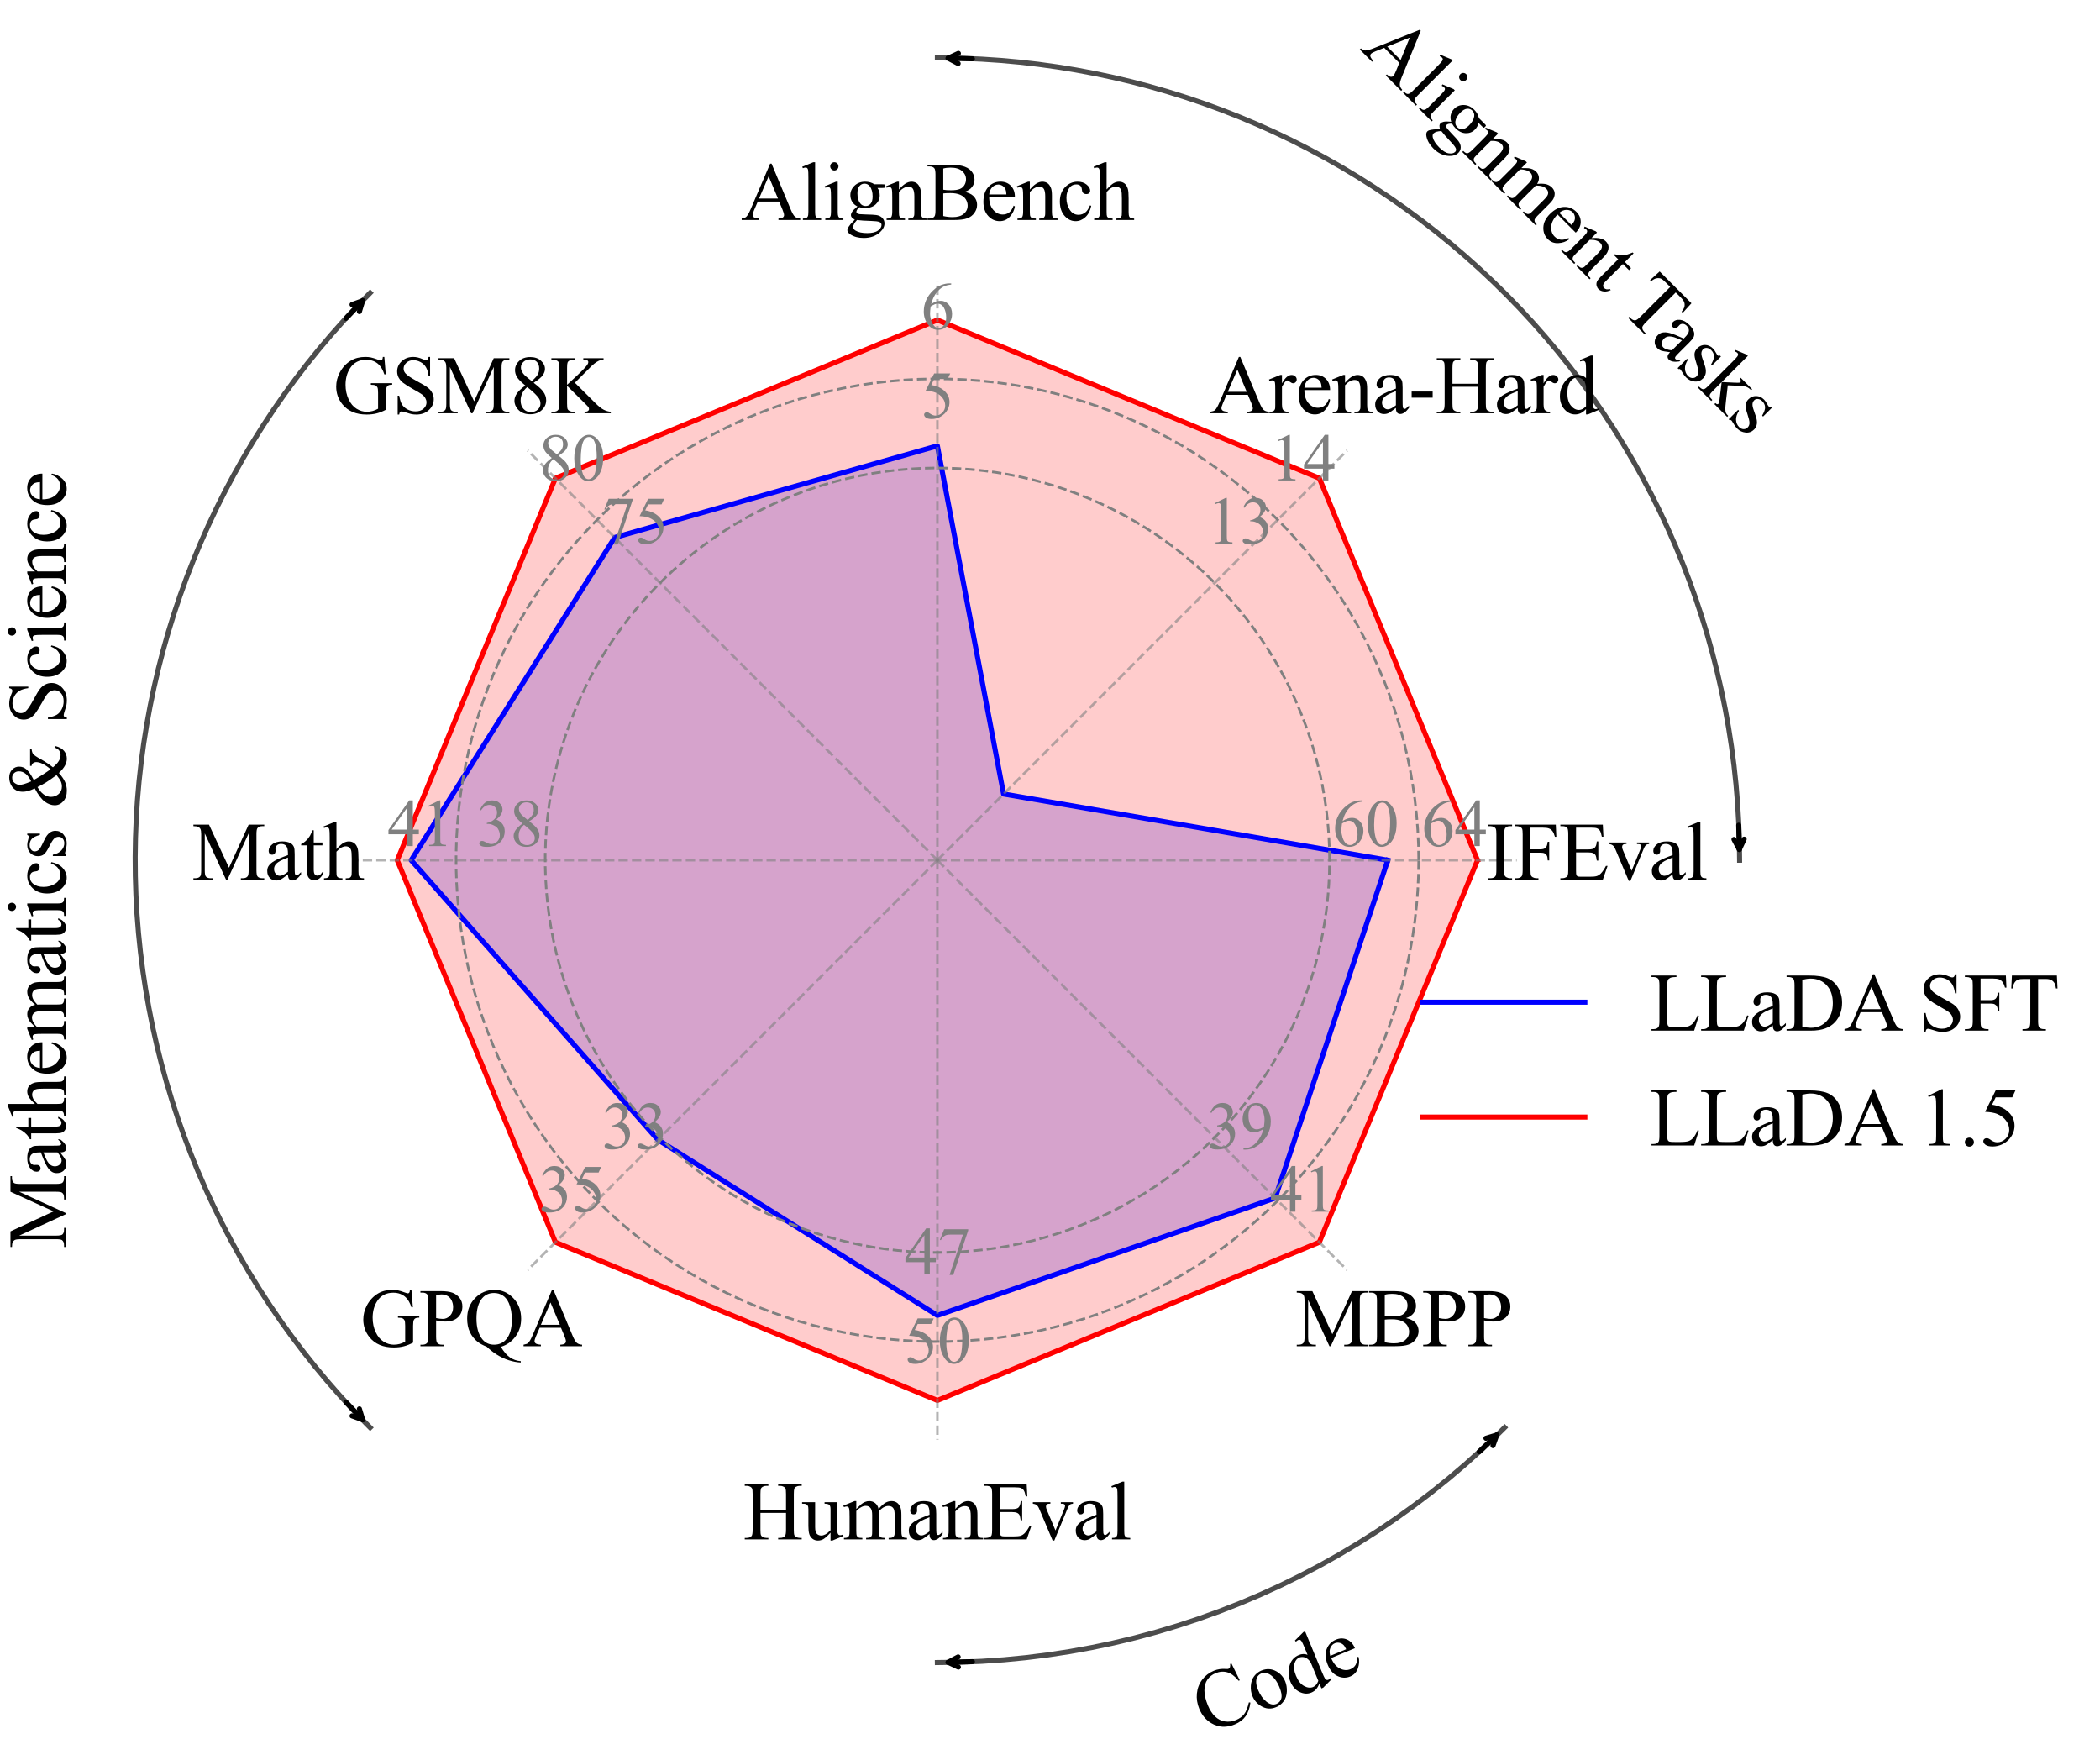 <?xml version="1.0" encoding="utf-8" standalone="no"?>
<!DOCTYPE svg PUBLIC "-//W3C//DTD SVG 1.1//EN"
  "http://www.w3.org/Graphics/SVG/1.1/DTD/svg11.dtd">
<svg xmlns:xlink="http://www.w3.org/1999/xlink" width="827.052pt" height="693.02pt" viewBox="0 0 827.052 693.02" xmlns="http://www.w3.org/2000/svg" version="1.1">
 <defs>
  <style type="text/css">*{stroke-linejoin: round; stroke-linecap: butt}</style>
 </defs>
 <g id="figure_1">
  <g id="patch_1">
   <path d="M 0 693.02 
L 827.052 693.02 
L 827.052 0 
L 0 0 
z
" style="fill: #ffffff"/>
  </g>
  <g id="axes_1">
   <g id="patch_2">
    <path d="M 699.153 338.748 
C 699.153 295.416 690.617 252.505 674.035 212.471 
C 657.452 172.437 633.145 136.059 602.504 105.418 
C 571.864 74.777 535.485 50.47 495.451 33.888 
C 455.417 17.305 412.506 8.769 369.174 8.769 
C 325.841 8.769 282.93 17.305 242.896 33.888 
C 202.862 50.47 166.484 74.777 135.844 105.418 
C 105.203 136.059 80.896 172.437 64.313 212.471 
C 47.731 252.505 39.195 295.416 39.195 338.748 
C 39.195 382.081 47.731 424.992 64.313 465.026 
C 80.896 505.06 105.203 541.438 135.844 572.079 
C 166.484 602.719 202.862 627.026 242.896 643.609 
C 282.93 660.192 325.841 668.727 369.174 668.727 
C 412.506 668.727 455.417 660.192 495.451 643.609 
C 535.485 627.026 571.864 602.719 602.504 572.079 
C 633.145 541.438 657.452 505.06 674.035 465.026 
C 690.617 424.992 699.153 382.081 699.153 338.748 
M 369.174 338.748 
C 369.174 338.748 369.174 338.748 369.174 338.748 
C 369.174 338.748 369.174 338.748 369.174 338.748 
C 369.174 338.748 369.174 338.748 369.174 338.748 
C 369.174 338.748 369.174 338.748 369.174 338.748 
C 369.174 338.748 369.174 338.748 369.174 338.748 
C 369.174 338.748 369.174 338.748 369.174 338.748 
C 369.174 338.748 369.174 338.748 369.174 338.748 
C 369.174 338.748 369.174 338.748 369.174 338.748 
C 369.174 338.748 369.174 338.748 369.174 338.748 
C 369.174 338.748 369.174 338.748 369.174 338.748 
C 369.174 338.748 369.174 338.748 369.174 338.748 
C 369.174 338.748 369.174 338.748 369.174 338.748 
C 369.174 338.748 369.174 338.748 369.174 338.748 
C 369.174 338.748 369.174 338.748 369.174 338.748 
C 369.174 338.748 369.174 338.748 369.174 338.748 
C 369.174 338.748 369.174 338.748 369.174 338.748 
z
" style="fill: #ffffff"/>
   </g>
   <g id="patch_3">
    <path d="M 546.567 338.748 
L 395.246 312.676 
L 369.174 175.58 
L 242.083 211.658 
L 161.934 338.748 
L 259.096 448.827 
L 369.174 517.997 
L 502.206 471.78 
z
" clip-path="url(#pbd2122507b)" style="fill: #0000ff; opacity: 0.2; stroke: #0000ff; stroke-linejoin: miter"/>
   </g>
   <g id="patch_4">
    <path d="M 581.905 338.748 
L 519.597 188.325 
L 369.174 126.017 
L 218.75 188.325 
L 156.443 338.748 
L 218.75 489.172 
L 369.174 551.479 
L 519.597 489.172 
z
" clip-path="url(#pbd2122507b)" style="fill: #ff0000; opacity: 0.2; stroke: #ff0000; stroke-linejoin: miter"/>
   </g>
   <g id="matplotlib.axis_1"/>
   <g id="matplotlib.axis_2"/>
   <g id="line2d_1">
    <path d="M 546.567 338.748 
L 395.246 312.676 
L 369.174 175.58 
L 242.083 211.658 
L 161.934 338.748 
L 259.096 448.827 
L 369.174 517.997 
L 502.206 471.78 
L 546.567 338.748 
" clip-path="url(#pbd2122507b)" style="fill: none; stroke: #0000ff; stroke-width: 2; stroke-linecap: square"/>
   </g>
   <g id="line2d_2">
    <path d="M 581.905 338.748 
L 519.597 188.325 
L 369.174 126.017 
L 218.75 188.325 
L 156.443 338.748 
L 218.75 489.172 
L 369.174 551.479 
L 519.597 489.172 
L 581.905 338.748 
" clip-path="url(#pbd2122507b)" style="fill: none; stroke: #ff0000; stroke-width: 2; stroke-linecap: square"/>
   </g>
   <g id="line2d_3">
    <path d="M 523.632 338.748 
L 523.555 333.872 
L 523.324 329.001 
L 522.94 324.14 
L 522.402 319.293 
L 521.711 314.465 
L 520.869 309.662 
L 519.875 304.888 
L 518.731 300.147 
L 517.438 295.445 
L 515.997 290.786 
L 514.41 286.175 
L 512.677 281.617 
L 510.802 277.115 
L 508.786 272.675 
L 506.631 268.3 
L 504.338 263.996 
L 501.911 259.766 
L 499.352 255.615 
L 496.662 251.547 
L 493.846 247.566 
L 490.905 243.676 
L 487.843 239.88 
L 484.663 236.183 
L 481.368 232.589 
L 477.96 229.1 
L 474.445 225.72 
L 470.824 222.453 
L 467.102 219.302 
L 463.283 216.27 
L 459.369 213.36 
L 455.366 210.576 
L 451.277 207.919 
L 447.106 205.392 
L 442.857 202.998 
L 438.535 200.74 
L 434.144 198.619 
L 429.688 196.638 
L 425.171 194.798 
L 420.599 193.102 
L 415.975 191.551 
L 411.305 190.147 
L 406.593 188.891 
L 401.844 187.785 
L 397.062 186.829 
L 392.252 186.024 
L 387.419 185.372 
L 382.568 184.872 
L 377.704 184.526 
L 372.831 184.333 
L 367.955 184.295 
L 363.079 184.41 
L 358.21 184.68 
L 353.352 185.103 
L 348.509 185.679 
L 343.688 186.407 
L 338.891 187.288 
L 334.125 188.319 
L 329.393 189.501 
L 324.702 190.831 
L 320.054 192.309 
L 315.456 193.932 
L 310.911 195.7 
L 306.424 197.611 
L 302 199.662 
L 297.643 201.852 
L 293.357 204.178 
L 289.146 206.639 
L 285.016 209.231 
L 280.969 211.952 
L 277.01 214.8 
L 273.143 217.771 
L 269.372 220.863 
L 265.7 224.072 
L 262.132 227.396 
L 258.67 230.831 
L 255.318 234.373 
L 252.08 238.019 
L 248.958 241.766 
L 245.957 245.609 
L 243.078 249.545 
L 240.325 253.571 
L 237.7 257.681 
L 235.206 261.871 
L 232.846 266.139 
L 230.622 270.479 
L 228.536 274.887 
L 226.59 279.358 
L 224.786 283.889 
L 223.126 288.475 
L 221.612 293.11 
L 220.245 297.791 
L 219.026 302.513 
L 217.957 307.271 
L 217.039 312.06 
L 216.272 316.876 
L 215.658 321.714 
L 215.197 326.569 
L 214.889 331.436 
L 214.735 336.31 
L 214.735 341.187 
L 214.889 346.061 
L 215.197 350.928 
L 215.658 355.783 
L 216.272 360.62 
L 217.039 365.436 
L 217.957 370.226 
L 219.026 374.984 
L 220.245 379.706 
L 221.612 384.387 
L 223.126 389.022 
L 224.786 393.608 
L 226.59 398.138 
L 228.536 402.61 
L 230.622 407.018 
L 232.846 411.358 
L 235.206 415.625 
L 237.7 419.816 
L 240.325 423.926 
L 243.078 427.951 
L 245.957 431.887 
L 248.958 435.731 
L 252.08 439.477 
L 255.318 443.124 
L 258.67 446.666 
L 262.132 450.101 
L 265.7 453.424 
L 269.372 456.634 
L 273.143 459.726 
L 277.01 462.697 
L 280.969 465.544 
L 285.016 468.266 
L 289.146 470.858 
L 293.357 473.318 
L 297.643 475.645 
L 302 477.835 
L 306.424 479.886 
L 310.911 481.797 
L 315.456 483.565 
L 320.054 485.188 
L 324.702 486.666 
L 329.393 487.996 
L 334.125 489.177 
L 338.891 490.209 
L 343.688 491.089 
L 348.509 491.818 
L 353.352 492.394 
L 358.21 492.817 
L 363.079 493.086 
L 367.955 493.202 
L 372.831 493.163 
L 377.704 492.971 
L 382.568 492.625 
L 387.419 492.125 
L 392.252 491.473 
L 397.062 490.668 
L 401.844 489.712 
L 406.593 488.605 
L 411.305 487.349 
L 415.975 485.945 
L 420.599 484.394 
L 425.171 482.698 
L 429.688 480.859 
L 434.144 478.878 
L 438.535 476.757 
L 442.857 474.499 
L 447.106 472.105 
L 451.277 469.578 
L 455.366 466.921 
L 459.369 464.136 
L 463.283 461.226 
L 467.102 458.194 
L 470.824 455.044 
L 474.445 451.777 
L 477.96 448.397 
L 481.368 444.908 
L 484.663 441.313 
L 487.843 437.616 
L 490.905 433.821 
L 493.846 429.931 
L 496.662 425.95 
L 499.352 421.881 
L 501.911 417.731 
L 504.338 413.501 
L 506.631 409.197 
L 508.786 404.822 
L 510.802 400.382 
L 512.677 395.88 
L 514.41 391.322 
L 515.997 386.71 
L 517.438 382.052 
L 518.731 377.349 
L 519.875 372.609 
L 520.869 367.835 
L 521.711 363.031 
L 522.402 358.204 
L 522.94 353.357 
L 523.324 348.496 
L 523.555 343.624 
L 523.632 338.748 
L 523.632 338.748 
" clip-path="url(#pbd2122507b)" style="fill: none; stroke-dasharray: 3.7,1.6; stroke-dashoffset: 0; stroke: #808080"/>
   </g>
   <g id="line2d_4">
    <path d="M 558.736 338.748 
L 558.642 332.764 
L 558.358 326.786 
L 557.886 320.82 
L 557.226 314.871 
L 556.379 308.947 
L 555.345 303.052 
L 554.125 297.192 
L 552.721 291.374 
L 551.134 285.604 
L 549.366 279.886 
L 547.418 274.227 
L 545.292 268.632 
L 542.991 263.107 
L 540.516 257.658 
L 537.871 252.289 
L 535.057 247.007 
L 532.079 241.816 
L 528.937 236.721 
L 525.637 231.729 
L 522.18 226.843 
L 518.571 222.068 
L 514.814 217.41 
L 510.911 212.873 
L 506.866 208.461 
L 502.685 204.18 
L 498.37 200.032 
L 493.926 196.023 
L 489.359 192.155 
L 484.671 188.434 
L 479.868 184.863 
L 474.955 181.445 
L 469.937 178.185 
L 464.818 175.084 
L 459.603 172.146 
L 454.299 169.374 
L 448.909 166.771 
L 443.441 164.34 
L 437.898 162.082 
L 432.286 160.001 
L 426.612 158.098 
L 420.881 156.374 
L 415.098 154.833 
L 409.269 153.475 
L 403.4 152.301 
L 397.497 151.314 
L 391.566 150.513 
L 385.612 149.9 
L 379.643 149.475 
L 373.662 149.239 
L 367.678 149.192 
L 361.694 149.334 
L 355.718 149.664 
L 349.756 150.183 
L 343.813 150.89 
L 337.895 151.784 
L 332.009 152.865 
L 326.159 154.131 
L 320.352 155.581 
L 314.594 157.213 
L 308.891 159.027 
L 303.247 161.019 
L 297.67 163.189 
L 292.163 165.534 
L 286.733 168.051 
L 281.386 170.739 
L 276.126 173.594 
L 270.958 176.614 
L 265.889 179.795 
L 260.923 183.135 
L 256.064 186.63 
L 251.318 190.276 
L 246.69 194.071 
L 242.184 198.01 
L 237.804 202.089 
L 233.555 206.304 
L 229.442 210.651 
L 225.468 215.126 
L 221.637 219.724 
L 217.953 224.441 
L 214.42 229.272 
L 211.041 234.212 
L 207.82 239.256 
L 204.759 244.399 
L 201.863 249.637 
L 199.133 254.963 
L 196.573 260.373 
L 194.185 265.861 
L 191.971 271.421 
L 189.934 277.049 
L 188.075 282.738 
L 186.397 288.483 
L 184.902 294.278 
L 183.59 300.117 
L 182.463 305.995 
L 181.522 311.905 
L 180.768 317.843 
L 180.202 323.801 
L 179.824 329.774 
L 179.635 335.756 
L 179.635 341.741 
L 179.824 347.723 
L 180.202 353.696 
L 180.768 359.654 
L 181.522 365.591 
L 182.463 371.502 
L 183.59 377.38 
L 184.902 383.219 
L 186.397 389.014 
L 188.075 394.759 
L 189.934 400.448 
L 191.971 406.076 
L 194.185 411.636 
L 196.573 417.124 
L 199.133 422.534 
L 201.863 427.86 
L 204.759 433.097 
L 207.82 438.241 
L 211.041 443.285 
L 214.42 448.225 
L 217.953 453.055 
L 221.637 457.772 
L 225.468 462.37 
L 229.442 466.845 
L 233.555 471.193 
L 237.804 475.408 
L 242.184 479.487 
L 246.69 483.426 
L 251.318 487.22 
L 256.064 490.867 
L 260.923 494.362 
L 265.889 497.702 
L 270.958 500.883 
L 276.126 503.903 
L 281.386 506.758 
L 286.733 509.445 
L 292.163 511.963 
L 297.67 514.308 
L 303.247 516.477 
L 308.891 518.47 
L 314.594 520.283 
L 320.352 521.916 
L 326.159 523.366 
L 332.009 524.632 
L 337.895 525.712 
L 343.813 526.607 
L 349.756 527.314 
L 355.718 527.833 
L 361.694 528.163 
L 367.678 528.305 
L 373.662 528.258 
L 379.643 528.021 
L 385.612 527.597 
L 391.566 526.984 
L 397.497 526.183 
L 403.4 525.195 
L 409.269 524.022 
L 415.098 522.664 
L 420.881 521.122 
L 426.612 519.399 
L 432.286 517.496 
L 437.898 515.414 
L 443.441 513.157 
L 448.909 510.725 
L 454.299 508.123 
L 459.603 505.351 
L 464.818 502.413 
L 469.937 499.312 
L 474.955 496.051 
L 479.868 492.633 
L 484.671 489.062 
L 489.359 485.341 
L 493.926 481.474 
L 498.37 477.465 
L 502.685 473.317 
L 506.866 469.035 
L 510.911 464.624 
L 514.814 460.086 
L 518.571 455.428 
L 522.18 450.654 
L 525.637 445.768 
L 528.937 440.775 
L 532.079 435.681 
L 535.057 430.49 
L 537.871 425.208 
L 540.516 419.839 
L 542.991 414.39 
L 545.292 408.865 
L 547.418 403.27 
L 549.366 397.611 
L 551.134 391.893 
L 552.721 386.122 
L 554.125 380.305 
L 555.345 374.445 
L 556.379 368.55 
L 557.226 362.626 
L 557.886 356.677 
L 558.358 350.711 
L 558.642 344.733 
L 558.736 338.748 
L 558.736 338.748 
" clip-path="url(#pbd2122507b)" style="fill: none; stroke-dasharray: 3.7,1.6; stroke-dashoffset: 0; stroke: #808080"/>
   </g>
   <g id="line2d_5">
    <path d="M 369.174 338.748 
L 597.351 338.748 
" clip-path="url(#pbd2122507b)" style="fill: none; stroke-dasharray: 3.7,1.6; stroke-dashoffset: 0; stroke: #808080; stroke-opacity: 0.6"/>
   </g>
   <g id="line2d_6">
    <path d="M 369.174 338.748 
L 530.519 177.403 
" clip-path="url(#pbd2122507b)" style="fill: none; stroke-dasharray: 3.7,1.6; stroke-dashoffset: 0; stroke: #808080; stroke-opacity: 0.6"/>
   </g>
   <g id="line2d_7">
    <path d="M 369.174 338.748 
L 369.174 110.571 
" clip-path="url(#pbd2122507b)" style="fill: none; stroke-dasharray: 3.7,1.6; stroke-dashoffset: 0; stroke: #808080; stroke-opacity: 0.6"/>
   </g>
   <g id="line2d_8">
    <path d="M 369.174 338.748 
L 207.828 177.403 
" clip-path="url(#pbd2122507b)" style="fill: none; stroke-dasharray: 3.7,1.6; stroke-dashoffset: 0; stroke: #808080; stroke-opacity: 0.6"/>
   </g>
   <g id="line2d_9">
    <path d="M 369.174 338.748 
L 140.997 338.748 
" clip-path="url(#pbd2122507b)" style="fill: none; stroke-dasharray: 3.7,1.6; stroke-dashoffset: 0; stroke: #808080; stroke-opacity: 0.6"/>
   </g>
   <g id="line2d_10">
    <path d="M 369.174 338.748 
L 207.828 500.094 
" clip-path="url(#pbd2122507b)" style="fill: none; stroke-dasharray: 3.7,1.6; stroke-dashoffset: 0; stroke: #808080; stroke-opacity: 0.6"/>
   </g>
   <g id="line2d_11">
    <path d="M 369.174 338.748 
L 369.174 566.925 
" clip-path="url(#pbd2122507b)" style="fill: none; stroke-dasharray: 3.7,1.6; stroke-dashoffset: 0; stroke: #808080; stroke-opacity: 0.6"/>
   </g>
   <g id="line2d_12">
    <path d="M 369.174 338.748 
L 530.519 500.094 
" clip-path="url(#pbd2122507b)" style="fill: none; stroke-dasharray: 3.7,1.6; stroke-dashoffset: 0; stroke: #808080; stroke-opacity: 0.6"/>
   </g>
   <g id="line2d_13">
    <path d="M 685.111 338.748 
L 685.023 331.268 
L 684.757 323.791 
L 684.314 316.323 
L 683.695 308.867 
L 682.899 301.428 
L 681.927 294.01 
L 680.78 286.617 
L 679.459 279.254 
L 677.963 271.923 
L 676.294 264.631 
L 674.453 257.379 
L 672.441 250.174 
L 670.259 243.018 
L 667.907 235.915 
L 665.389 228.871 
L 662.704 221.888 
L 659.855 214.97 
L 656.842 208.122 
L 653.669 201.347 
L 650.336 194.65 
L 646.845 188.033 
L 643.198 181.5 
L 639.398 175.056 
L 635.446 168.703 
L 631.345 162.446 
L 627.097 156.288 
L 622.705 150.232 
L 618.17 144.282 
L 613.495 138.44 
L 608.684 132.711 
L 603.738 127.098 
L 598.661 121.603 
L 593.455 116.23 
L 588.123 110.982 
L 582.669 105.862 
L 577.095 100.872 
L 571.404 96.015 
L 565.6 91.295 
L 559.686 86.713 
L 553.664 82.273 
L 547.54 77.977 
L 541.315 73.826 
L 534.994 69.825 
L 528.58 65.974 
L 522.077 62.276 
L 515.487 58.733 
L 508.816 55.347 
L 502.067 52.12 
L 495.242 49.054 
L 488.348 46.15 
L 481.386 43.41 
L 474.362 40.836 
L 467.278 38.429 
L 460.14 36.19 
L 452.95 34.121 
L 445.714 32.223 
L 438.434 30.496 
L 431.116 28.943 
L 423.763 27.563 
L 416.379 26.358 
L 408.969 25.327 
L 401.537 24.473 
L 394.086 23.795 
L 386.622 23.293 
L 379.148 22.969 
L 371.668 22.821 
L 369.174 22.811 
L 369.174 22.811 
" clip-path="url(#pbd2122507b)" style="fill: none; stroke: #000000; stroke-opacity: 0.7; stroke-width: 2; stroke-linecap: square"/>
   </g>
   <g id="line2d_14">
    <path d="M 145.773 115.347 
L 140.545 120.699 
L 135.447 126.174 
L 130.479 131.768 
L 125.645 137.478 
L 120.947 143.3 
L 116.389 149.233 
L 111.973 155.271 
L 107.7 161.413 
L 103.575 167.654 
L 99.598 173.991 
L 95.772 180.42 
L 92.1 186.938 
L 88.583 193.541 
L 85.224 200.226 
L 82.023 206.988 
L 78.984 213.824 
L 76.107 220.73 
L 73.395 227.703 
L 70.849 234.737 
L 68.469 241.83 
L 66.259 248.977 
L 64.218 256.175 
L 62.348 263.419 
L 60.651 270.705 
L 59.126 278.03 
L 57.775 285.388 
L 56.599 292.776 
L 55.598 300.19 
L 54.773 307.626 
L 54.125 315.079 
L 53.652 322.546 
L 53.357 330.021 
L 53.239 337.501 
L 53.298 344.983 
L 53.534 352.46 
L 53.947 359.93 
L 54.537 367.388 
L 55.304 374.83 
L 56.246 382.252 
L 57.364 389.649 
L 58.657 397.018 
L 60.123 404.354 
L 61.763 411.653 
L 63.576 418.912 
L 65.56 426.125 
L 67.714 433.29 
L 70.037 440.401 
L 72.528 447.456 
L 75.185 454.45 
L 78.007 461.378 
L 80.992 468.238 
L 84.139 475.025 
L 87.446 481.736 
L 90.91 488.367 
L 94.531 494.914 
L 98.306 501.373 
L 102.232 507.741 
L 106.309 514.014 
L 110.532 520.189 
L 114.901 526.263 
L 119.412 532.231 
L 124.064 538.09 
L 128.852 543.838 
L 133.776 549.471 
L 138.831 554.986 
L 144.016 560.379 
L 145.773 562.15 
L 145.773 562.15 
" clip-path="url(#pbd2122507b)" style="fill: none; stroke: #000000; stroke-opacity: 0.7; stroke-width: 2; stroke-linecap: square"/>
   </g>
   <g id="line2d_15">
    <path d="M 369.174 654.686 
L 377.901 654.565 
L 386.622 654.203 
L 395.329 653.601 
L 404.017 652.758 
L 412.677 651.676 
L 421.305 650.355 
L 429.893 648.796 
L 438.434 647 
L 446.923 644.97 
L 455.352 642.705 
L 463.715 640.209 
L 472.007 637.482 
L 480.22 634.527 
L 488.348 631.347 
L 496.385 627.943 
L 504.325 624.319 
L 512.162 620.477 
L 519.89 616.419 
L 527.502 612.15 
L 534.994 607.672 
L 542.36 602.989 
L 549.593 598.104 
L 556.688 593.021 
L 563.641 587.744 
L 570.445 582.278 
L 577.095 576.625 
L 583.587 570.79 
L 589.915 564.779 
L 592.575 562.15 
L 592.575 562.15 
" clip-path="url(#pbd2122507b)" style="fill: none; stroke: #000000; stroke-opacity: 0.7; stroke-width: 2; stroke-linecap: square"/>
   </g>
   <g id="text_1">
    <!-- 60 -->
    <g style="fill: #808080" transform="translate(524.674 333.187) scale(0.26 -0.26)">
     <defs>
      <path id="TimesNewRomanPSMT-36" d="M 2869 4325 
L 2869 4209 
Q 2456 4169 2195 4045 
Q 1934 3922 1679 3669 
Q 1425 3416 1258 3105 
Q 1091 2794 978 2366 
Q 1428 2675 1881 2675 
Q 2316 2675 2634 2325 
Q 2953 1975 2953 1425 
Q 2953 894 2631 456 
Q 2244 -75 1606 -75 
Q 1172 -75 869 213 
Q 275 772 275 1663 
Q 275 2231 503 2743 
Q 731 3256 1154 3653 
Q 1578 4050 1965 4187 
Q 2353 4325 2688 4325 
L 2869 4325 
z
M 925 2138 
Q 869 1716 869 1456 
Q 869 1156 980 804 
Q 1091 453 1309 247 
Q 1469 100 1697 100 
Q 1969 100 2183 356 
Q 2397 613 2397 1088 
Q 2397 1622 2184 2012 
Q 1972 2403 1581 2403 
Q 1463 2403 1327 2353 
Q 1191 2303 925 2138 
z
" transform="scale(0.016)"/>
      <path id="TimesNewRomanPSMT-30" d="M 231 2094 
Q 231 2819 450 3342 
Q 669 3866 1031 4122 
Q 1313 4325 1613 4325 
Q 2100 4325 2488 3828 
Q 2972 3213 2972 2159 
Q 2972 1422 2759 906 
Q 2547 391 2217 158 
Q 1888 -75 1581 -75 
Q 975 -75 572 641 
Q 231 1244 231 2094 
z
M 844 2016 
Q 844 1141 1059 588 
Q 1238 122 1591 122 
Q 1759 122 1940 273 
Q 2122 425 2216 781 
Q 2359 1319 2359 2297 
Q 2359 3022 2209 3506 
Q 2097 3866 1919 4016 
Q 1791 4119 1609 4119 
Q 1397 4119 1231 3928 
Q 1006 3669 925 3112 
Q 844 2556 844 2016 
z
" transform="scale(0.016)"/>
     </defs>
     <use xlink:href="#TimesNewRomanPSMT-36"/>
     <use xlink:href="#TimesNewRomanPSMT-30" transform="translate(50 0)"/>
    </g>
   </g>
   <g id="text_2">
    <!-- 13 -->
    <g style="fill: #808080" transform="translate(475.321 214.039) scale(0.26 -0.26)">
     <defs>
      <path id="TimesNewRomanPSMT-31" d="M 750 3822 
L 1781 4325 
L 1884 4325 
L 1884 747 
Q 1884 391 1914 303 
Q 1944 216 2037 169 
Q 2131 122 2419 116 
L 2419 0 
L 825 0 
L 825 116 
Q 1125 122 1212 167 
Q 1300 213 1334 289 
Q 1369 366 1369 747 
L 1369 3034 
Q 1369 3497 1338 3628 
Q 1316 3728 1258 3775 
Q 1200 3822 1119 3822 
Q 1003 3822 797 3725 
L 750 3822 
z
" transform="scale(0.016)"/>
      <path id="TimesNewRomanPSMT-33" d="M 325 3431 
Q 506 3859 782 4092 
Q 1059 4325 1472 4325 
Q 1981 4325 2253 3994 
Q 2459 3747 2459 3466 
Q 2459 3003 1878 2509 
Q 2269 2356 2469 2072 
Q 2669 1788 2669 1403 
Q 2669 853 2319 450 
Q 1863 -75 997 -75 
Q 569 -75 414 31 
Q 259 138 259 259 
Q 259 350 332 419 
Q 406 488 509 488 
Q 588 488 669 463 
Q 722 447 909 348 
Q 1097 250 1169 231 
Q 1284 197 1416 197 
Q 1734 197 1970 444 
Q 2206 691 2206 1028 
Q 2206 1275 2097 1509 
Q 2016 1684 1919 1775 
Q 1784 1900 1550 2001 
Q 1316 2103 1072 2103 
L 972 2103 
L 972 2197 
Q 1219 2228 1467 2375 
Q 1716 2522 1828 2728 
Q 1941 2934 1941 3181 
Q 1941 3503 1739 3701 
Q 1538 3900 1238 3900 
Q 753 3900 428 3381 
L 325 3431 
z
" transform="scale(0.016)"/>
     </defs>
     <use xlink:href="#TimesNewRomanPSMT-31"/>
     <use xlink:href="#TimesNewRomanPSMT-33" transform="translate(50 0)"/>
    </g>
   </g>
   <g id="text_3">
    <!-- 5 -->
    <g style="fill: #808080" transform="translate(362.674 164.687) scale(0.26 -0.26)">
     <defs>
      <path id="TimesNewRomanPSMT-35" d="M 2778 4238 
L 2534 3706 
L 1259 3706 
L 981 3138 
Q 1809 3016 2294 2522 
Q 2709 2097 2709 1522 
Q 2709 1188 2573 903 
Q 2438 619 2231 419 
Q 2025 219 1772 97 
Q 1413 -75 1034 -75 
Q 653 -75 479 54 
Q 306 184 306 341 
Q 306 428 378 495 
Q 450 563 559 563 
Q 641 563 702 538 
Q 763 513 909 409 
Q 1144 247 1384 247 
Q 1750 247 2026 523 
Q 2303 800 2303 1197 
Q 2303 1581 2056 1914 
Q 1809 2247 1375 2428 
Q 1034 2569 447 2591 
L 1259 4238 
L 2778 4238 
z
" transform="scale(0.016)"/>
     </defs>
     <use xlink:href="#TimesNewRomanPSMT-35"/>
    </g>
   </g>
   <g id="text_4">
    <!-- 75 -->
    <g style="fill: #808080" transform="translate(237.026 214.039) scale(0.26 -0.26)">
     <defs>
      <path id="TimesNewRomanPSMT-37" d="M 644 4238 
L 2916 4238 
L 2916 4119 
L 1503 -88 
L 1153 -88 
L 2419 3728 
L 1253 3728 
Q 900 3728 750 3644 
Q 488 3500 328 3200 
L 238 3234 
L 644 4238 
z
" transform="scale(0.016)"/>
     </defs>
     <use xlink:href="#TimesNewRomanPSMT-37"/>
     <use xlink:href="#TimesNewRomanPSMT-35" transform="translate(50 0)"/>
    </g>
   </g>
   <g id="text_5">
    <!-- 38 -->
    <g style="fill: #808080" transform="translate(187.674 333.187) scale(0.26 -0.26)">
     <defs>
      <path id="TimesNewRomanPSMT-38" d="M 1228 2134 
Q 725 2547 579 2797 
Q 434 3047 434 3316 
Q 434 3728 753 4026 
Q 1072 4325 1600 4325 
Q 2113 4325 2425 4047 
Q 2738 3769 2738 3413 
Q 2738 3175 2569 2928 
Q 2400 2681 1866 2347 
Q 2416 1922 2594 1678 
Q 2831 1359 2831 1006 
Q 2831 559 2490 242 
Q 2150 -75 1597 -75 
Q 994 -75 656 303 
Q 388 606 388 966 
Q 388 1247 577 1523 
Q 766 1800 1228 2134 
z
M 1719 2469 
Q 2094 2806 2194 3001 
Q 2294 3197 2294 3444 
Q 2294 3772 2109 3958 
Q 1925 4144 1606 4144 
Q 1288 4144 1088 3959 
Q 888 3775 888 3528 
Q 888 3366 970 3203 
Q 1053 3041 1206 2894 
L 1719 2469 
z
M 1375 2016 
Q 1116 1797 991 1539 
Q 866 1281 866 981 
Q 866 578 1086 336 
Q 1306 94 1647 94 
Q 1984 94 2187 284 
Q 2391 475 2391 747 
Q 2391 972 2272 1150 
Q 2050 1481 1375 2016 
z
" transform="scale(0.016)"/>
     </defs>
     <use xlink:href="#TimesNewRomanPSMT-33"/>
     <use xlink:href="#TimesNewRomanPSMT-38" transform="translate(50 0)"/>
    </g>
   </g>
   <g id="text_6">
    <!-- 33 -->
    <g style="fill: #808080" transform="translate(237.026 452.334) scale(0.26 -0.26)">
     <use xlink:href="#TimesNewRomanPSMT-33"/>
     <use xlink:href="#TimesNewRomanPSMT-33" transform="translate(50 0)"/>
    </g>
   </g>
   <g id="text_7">
    <!-- 47 -->
    <g style="fill: #808080" transform="translate(356.174 501.687) scale(0.26 -0.26)">
     <defs>
      <path id="TimesNewRomanPSMT-34" d="M 2978 1563 
L 2978 1119 
L 2409 1119 
L 2409 0 
L 1894 0 
L 1894 1119 
L 100 1119 
L 100 1519 
L 2066 4325 
L 2409 4325 
L 2409 1563 
L 2978 1563 
z
M 1894 1563 
L 1894 3666 
L 406 1563 
L 1894 1563 
z
" transform="scale(0.016)"/>
     </defs>
     <use xlink:href="#TimesNewRomanPSMT-34"/>
     <use xlink:href="#TimesNewRomanPSMT-37" transform="translate(50 0)"/>
    </g>
   </g>
   <g id="text_8">
    <!-- 39 -->
    <g style="fill: #808080" transform="translate(475.321 452.334) scale(0.26 -0.26)">
     <defs>
      <path id="TimesNewRomanPSMT-39" d="M 338 -88 
L 338 28 
Q 744 34 1094 217 
Q 1444 400 1770 856 
Q 2097 1313 2225 1859 
Q 1734 1544 1338 1544 
Q 891 1544 572 1889 
Q 253 2234 253 2806 
Q 253 3363 572 3797 
Q 956 4325 1575 4325 
Q 2097 4325 2469 3894 
Q 2925 3359 2925 2575 
Q 2925 1869 2578 1258 
Q 2231 647 1613 244 
Q 1109 -88 516 -88 
L 338 -88 
z
M 2275 2091 
Q 2331 2497 2331 2741 
Q 2331 3044 2228 3395 
Q 2125 3747 1936 3934 
Q 1747 4122 1506 4122 
Q 1228 4122 1018 3872 
Q 809 3622 809 3128 
Q 809 2469 1088 2097 
Q 1291 1828 1588 1828 
Q 1731 1828 1928 1897 
Q 2125 1966 2275 2091 
z
" transform="scale(0.016)"/>
     </defs>
     <use xlink:href="#TimesNewRomanPSMT-33"/>
     <use xlink:href="#TimesNewRomanPSMT-39" transform="translate(50 0)"/>
    </g>
   </g>
   <g id="text_9">
    <!-- 64 -->
    <g style="fill: #808080" transform="translate(559.778 333.187) scale(0.26 -0.26)">
     <use xlink:href="#TimesNewRomanPSMT-36"/>
     <use xlink:href="#TimesNewRomanPSMT-34" transform="translate(50 0)"/>
    </g>
   </g>
   <g id="text_10">
    <!-- 14 -->
    <g style="fill: #808080" transform="translate(500.144 189.217) scale(0.26 -0.26)">
     <use xlink:href="#TimesNewRomanPSMT-31"/>
     <use xlink:href="#TimesNewRomanPSMT-34" transform="translate(50 0)"/>
    </g>
   </g>
   <g id="text_11">
    <!-- 6 -->
    <g style="fill: #808080" transform="translate(362.674 129.583) scale(0.26 -0.26)">
     <use xlink:href="#TimesNewRomanPSMT-36"/>
    </g>
   </g>
   <g id="text_12">
    <!-- 80 -->
    <g style="fill: #808080" transform="translate(212.204 189.217) scale(0.26 -0.26)">
     <use xlink:href="#TimesNewRomanPSMT-38"/>
     <use xlink:href="#TimesNewRomanPSMT-30" transform="translate(50 0)"/>
    </g>
   </g>
   <g id="text_13">
    <!-- 41 -->
    <g style="fill: #808080" transform="translate(152.57 333.187) scale(0.26 -0.26)">
     <use xlink:href="#TimesNewRomanPSMT-34"/>
     <use xlink:href="#TimesNewRomanPSMT-31" transform="translate(50 0)"/>
    </g>
   </g>
   <g id="text_14">
    <!-- 35 -->
    <g style="fill: #808080" transform="translate(212.204 477.157) scale(0.26 -0.26)">
     <use xlink:href="#TimesNewRomanPSMT-33"/>
     <use xlink:href="#TimesNewRomanPSMT-35" transform="translate(50 0)"/>
    </g>
   </g>
   <g id="text_15">
    <!-- 50 -->
    <g style="fill: #808080" transform="translate(356.174 536.791) scale(0.26 -0.26)">
     <use xlink:href="#TimesNewRomanPSMT-35"/>
     <use xlink:href="#TimesNewRomanPSMT-30" transform="translate(50 0)"/>
    </g>
   </g>
   <g id="text_16">
    <!-- 41 -->
    <g style="fill: #808080" transform="translate(500.144 477.157) scale(0.26 -0.26)">
     <use xlink:href="#TimesNewRomanPSMT-34"/>
     <use xlink:href="#TimesNewRomanPSMT-31" transform="translate(50 0)"/>
    </g>
   </g>
   <g id="text_17">
    <!-- IFEval -->
    <g transform="translate(585.399 346.436) scale(0.32 -0.32)">
     <defs>
      <path id="TimesNewRomanPSMT-49" d="M 1975 116 
L 1975 0 
L 159 0 
L 159 116 
L 309 116 
Q 572 116 691 269 
Q 766 369 766 750 
L 766 3488 
Q 766 3809 725 3913 
Q 694 3991 597 4047 
Q 459 4122 309 4122 
L 159 4122 
L 159 4238 
L 1975 4238 
L 1975 4122 
L 1822 4122 
Q 1563 4122 1444 3969 
Q 1366 3869 1366 3488 
L 1366 750 
Q 1366 428 1406 325 
Q 1438 247 1538 191 
Q 1672 116 1822 116 
L 1975 116 
z
" transform="scale(0.016)"/>
      <path id="TimesNewRomanPSMT-46" d="M 1309 4006 
L 1309 2341 
L 2081 2341 
Q 2347 2341 2470 2458 
Q 2594 2575 2634 2922 
L 2750 2922 
L 2750 1488 
L 2634 1488 
Q 2631 1734 2570 1850 
Q 2509 1966 2401 2023 
Q 2294 2081 2081 2081 
L 1309 2081 
L 1309 750 
Q 1309 428 1350 325 
Q 1381 247 1481 191 
Q 1619 116 1769 116 
L 1922 116 
L 1922 0 
L 103 0 
L 103 116 
L 253 116 
Q 516 116 634 269 
Q 709 369 709 750 
L 709 3488 
Q 709 3809 669 3913 
Q 638 3991 541 4047 
Q 406 4122 253 4122 
L 103 4122 
L 103 4238 
L 3256 4238 
L 3297 3306 
L 3188 3306 
Q 3106 3603 2998 3742 
Q 2891 3881 2733 3943 
Q 2575 4006 2244 4006 
L 1309 4006 
z
" transform="scale(0.016)"/>
      <path id="TimesNewRomanPSMT-45" d="M 1338 4006 
L 1338 2331 
L 2269 2331 
Q 2631 2331 2753 2441 
Q 2916 2584 2934 2947 
L 3050 2947 
L 3050 1472 
L 2934 1472 
Q 2891 1781 2847 1869 
Q 2791 1978 2662 2040 
Q 2534 2103 2269 2103 
L 1338 2103 
L 1338 706 
Q 1338 425 1363 364 
Q 1388 303 1450 267 
Q 1513 231 1688 231 
L 2406 231 
Q 2766 231 2928 281 
Q 3091 331 3241 478 
Q 3434 672 3638 1063 
L 3763 1063 
L 3397 0 
L 131 0 
L 131 116 
L 281 116 
Q 431 116 566 188 
Q 666 238 702 338 
Q 738 438 738 747 
L 738 3500 
Q 738 3903 656 3997 
Q 544 4122 281 4122 
L 131 4122 
L 131 4238 
L 3397 4238 
L 3444 3309 
L 3322 3309 
Q 3256 3644 3176 3769 
Q 3097 3894 2941 3959 
Q 2816 4006 2500 4006 
L 1338 4006 
z
" transform="scale(0.016)"/>
      <path id="TimesNewRomanPSMT-76" d="M 53 2863 
L 1400 2863 
L 1400 2747 
L 1313 2747 
Q 1191 2747 1127 2687 
Q 1063 2628 1063 2528 
Q 1063 2419 1128 2269 
L 1794 688 
L 2463 2328 
Q 2534 2503 2534 2594 
Q 2534 2638 2509 2666 
Q 2475 2713 2422 2730 
Q 2369 2747 2206 2747 
L 2206 2863 
L 3141 2863 
L 3141 2747 
Q 2978 2734 2916 2681 
Q 2806 2588 2719 2369 
L 1703 -88 
L 1575 -88 
L 553 2328 
Q 484 2497 421 2570 
Q 359 2644 263 2694 
Q 209 2722 53 2747 
L 53 2863 
z
" transform="scale(0.016)"/>
      <path id="TimesNewRomanPSMT-61" d="M 1822 413 
Q 1381 72 1269 19 
Q 1100 -59 909 -59 
Q 613 -59 420 144 
Q 228 347 228 678 
Q 228 888 322 1041 
Q 450 1253 767 1440 
Q 1084 1628 1822 1897 
L 1822 2009 
Q 1822 2438 1686 2597 
Q 1550 2756 1291 2756 
Q 1094 2756 978 2650 
Q 859 2544 859 2406 
L 866 2225 
Q 866 2081 792 2003 
Q 719 1925 600 1925 
Q 484 1925 411 2006 
Q 338 2088 338 2228 
Q 338 2497 613 2722 
Q 888 2947 1384 2947 
Q 1766 2947 2009 2819 
Q 2194 2722 2281 2516 
Q 2338 2381 2338 1966 
L 2338 994 
Q 2338 584 2353 492 
Q 2369 400 2405 369 
Q 2441 338 2488 338 
Q 2538 338 2575 359 
Q 2641 400 2828 588 
L 2828 413 
Q 2478 -56 2159 -56 
Q 2006 -56 1915 50 
Q 1825 156 1822 413 
z
M 1822 616 
L 1822 1706 
Q 1350 1519 1213 1441 
Q 966 1303 859 1153 
Q 753 1003 753 825 
Q 753 600 887 451 
Q 1022 303 1197 303 
Q 1434 303 1822 616 
z
" transform="scale(0.016)"/>
      <path id="TimesNewRomanPSMT-6c" d="M 1184 4444 
L 1184 647 
Q 1184 378 1223 290 
Q 1263 203 1344 158 
Q 1425 113 1647 113 
L 1647 0 
L 244 0 
L 244 113 
Q 441 113 512 153 
Q 584 194 625 287 
Q 666 381 666 647 
L 666 3247 
Q 666 3731 644 3842 
Q 622 3953 573 3993 
Q 525 4034 450 4034 
Q 369 4034 244 3984 
L 191 4094 
L 1044 4444 
L 1184 4444 
z
" transform="scale(0.016)"/>
     </defs>
     <use xlink:href="#TimesNewRomanPSMT-49"/>
     <use xlink:href="#TimesNewRomanPSMT-46" transform="translate(33.301 0)"/>
     <use xlink:href="#TimesNewRomanPSMT-45" transform="translate(88.916 0)"/>
     <use xlink:href="#TimesNewRomanPSMT-76" transform="translate(150 0)"/>
     <use xlink:href="#TimesNewRomanPSMT-61" transform="translate(200 0)"/>
     <use xlink:href="#TimesNewRomanPSMT-6c" transform="translate(244.385 0)"/>
    </g>
   </g>
   <g id="text_18">
    <!-- Arena-Hard -->
    <g transform="translate(476.459 162.75) scale(0.32 -0.32)">
     <defs>
      <path id="TimesNewRomanPSMT-41" d="M 2928 1419 
L 1288 1419 
L 1000 750 
Q 894 503 894 381 
Q 894 284 986 211 
Q 1078 138 1384 116 
L 1384 0 
L 50 0 
L 50 116 
Q 316 163 394 238 
Q 553 388 747 847 
L 2238 4334 
L 2347 4334 
L 3822 809 
Q 4000 384 4145 257 
Q 4291 131 4550 116 
L 4550 0 
L 2878 0 
L 2878 116 
Q 3131 128 3220 200 
Q 3309 272 3309 375 
Q 3309 513 3184 809 
L 2928 1419 
z
M 2841 1650 
L 2122 3363 
L 1384 1650 
L 2841 1650 
z
" transform="scale(0.016)"/>
      <path id="TimesNewRomanPSMT-72" d="M 1038 2947 
L 1038 2303 
Q 1397 2947 1775 2947 
Q 1947 2947 2059 2842 
Q 2172 2738 2172 2600 
Q 2172 2478 2090 2393 
Q 2009 2309 1897 2309 
Q 1788 2309 1652 2417 
Q 1516 2525 1450 2525 
Q 1394 2525 1328 2463 
Q 1188 2334 1038 2041 
L 1038 669 
Q 1038 431 1097 309 
Q 1138 225 1241 169 
Q 1344 113 1538 113 
L 1538 0 
L 72 0 
L 72 113 
Q 291 113 397 181 
Q 475 231 506 341 
Q 522 394 522 644 
L 522 1753 
Q 522 2253 501 2348 
Q 481 2444 426 2487 
Q 372 2531 291 2531 
Q 194 2531 72 2484 
L 41 2597 
L 906 2947 
L 1038 2947 
z
" transform="scale(0.016)"/>
      <path id="TimesNewRomanPSMT-65" d="M 681 1784 
Q 678 1147 991 784 
Q 1303 422 1725 422 
Q 2006 422 2214 576 
Q 2422 731 2563 1106 
L 2659 1044 
Q 2594 616 2278 264 
Q 1963 -88 1488 -88 
Q 972 -88 605 314 
Q 238 716 238 1394 
Q 238 2128 614 2539 
Q 991 2950 1559 2950 
Q 2041 2950 2350 2633 
Q 2659 2316 2659 1784 
L 681 1784 
z
M 681 1966 
L 2006 1966 
Q 1991 2241 1941 2353 
Q 1863 2528 1708 2628 
Q 1553 2728 1384 2728 
Q 1125 2728 920 2526 
Q 716 2325 681 1966 
z
" transform="scale(0.016)"/>
      <path id="TimesNewRomanPSMT-6e" d="M 1034 2341 
Q 1538 2947 1994 2947 
Q 2228 2947 2397 2830 
Q 2566 2713 2666 2444 
Q 2734 2256 2734 1869 
L 2734 647 
Q 2734 375 2778 278 
Q 2813 200 2889 156 
Q 2966 113 3172 113 
L 3172 0 
L 1756 0 
L 1756 113 
L 1816 113 
Q 2016 113 2095 173 
Q 2175 234 2206 353 
Q 2219 400 2219 647 
L 2219 1819 
Q 2219 2209 2117 2386 
Q 2016 2563 1775 2563 
Q 1403 2563 1034 2156 
L 1034 647 
Q 1034 356 1069 288 
Q 1113 197 1189 155 
Q 1266 113 1500 113 
L 1500 0 
L 84 0 
L 84 113 
L 147 113 
Q 366 113 442 223 
Q 519 334 519 647 
L 519 1709 
Q 519 2225 495 2337 
Q 472 2450 423 2490 
Q 375 2531 294 2531 
Q 206 2531 84 2484 
L 38 2597 
L 900 2947 
L 1034 2947 
L 1034 2341 
z
" transform="scale(0.016)"/>
      <path id="TimesNewRomanPSMT-2d" d="M 259 1672 
L 1875 1672 
L 1875 1200 
L 259 1200 
L 259 1672 
z
" transform="scale(0.016)"/>
      <path id="TimesNewRomanPSMT-48" d="M 1316 2272 
L 3284 2272 
L 3284 3484 
Q 3284 3809 3244 3913 
Q 3213 3991 3113 4047 
Q 2978 4122 2828 4122 
L 2678 4122 
L 2678 4238 
L 4491 4238 
L 4491 4122 
L 4341 4122 
Q 4191 4122 4056 4050 
Q 3956 4000 3920 3898 
Q 3884 3797 3884 3484 
L 3884 750 
Q 3884 428 3925 325 
Q 3956 247 4053 191 
Q 4191 116 4341 116 
L 4491 116 
L 4491 0 
L 2678 0 
L 2678 116 
L 2828 116 
Q 3088 116 3206 269 
Q 3284 369 3284 750 
L 3284 2041 
L 1316 2041 
L 1316 750 
Q 1316 428 1356 325 
Q 1388 247 1488 191 
Q 1622 116 1772 116 
L 1925 116 
L 1925 0 
L 109 0 
L 109 116 
L 259 116 
Q 522 116 641 269 
Q 716 369 716 750 
L 716 3484 
Q 716 3809 675 3913 
Q 644 3991 547 4047 
Q 409 4122 259 4122 
L 109 4122 
L 109 4238 
L 1925 4238 
L 1925 4122 
L 1772 4122 
Q 1622 4122 1488 4050 
Q 1391 4000 1353 3898 
Q 1316 3797 1316 3484 
L 1316 2272 
z
" transform="scale(0.016)"/>
      <path id="TimesNewRomanPSMT-64" d="M 2222 322 
Q 2013 103 1813 7 
Q 1613 -88 1381 -88 
Q 913 -88 563 304 
Q 213 697 213 1313 
Q 213 1928 600 2439 
Q 988 2950 1597 2950 
Q 1975 2950 2222 2709 
L 2222 3238 
Q 2222 3728 2198 3840 
Q 2175 3953 2125 3993 
Q 2075 4034 2000 4034 
Q 1919 4034 1784 3984 
L 1744 4094 
L 2597 4444 
L 2738 4444 
L 2738 1134 
Q 2738 631 2761 520 
Q 2784 409 2836 365 
Q 2888 322 2956 322 
Q 3041 322 3181 375 
L 3216 266 
L 2366 -88 
L 2222 -88 
L 2222 322 
z
M 2222 541 
L 2222 2016 
Q 2203 2228 2109 2403 
Q 2016 2578 1861 2667 
Q 1706 2756 1559 2756 
Q 1284 2756 1069 2509 
Q 784 2184 784 1559 
Q 784 928 1059 592 
Q 1334 256 1672 256 
Q 1956 256 2222 541 
z
" transform="scale(0.016)"/>
     </defs>
     <use xlink:href="#TimesNewRomanPSMT-41"/>
     <use xlink:href="#TimesNewRomanPSMT-72" transform="translate(72.217 0)"/>
     <use xlink:href="#TimesNewRomanPSMT-65" transform="translate(105.518 0)"/>
     <use xlink:href="#TimesNewRomanPSMT-6e" transform="translate(149.902 0)"/>
     <use xlink:href="#TimesNewRomanPSMT-61" transform="translate(199.902 0)"/>
     <use xlink:href="#TimesNewRomanPSMT-2d" transform="translate(244.287 0)"/>
     <use xlink:href="#TimesNewRomanPSMT-48" transform="translate(277.588 0)"/>
     <use xlink:href="#TimesNewRomanPSMT-61" transform="translate(349.805 0)"/>
     <use xlink:href="#TimesNewRomanPSMT-72" transform="translate(394.189 0)"/>
     <use xlink:href="#TimesNewRomanPSMT-64" transform="translate(427.49 0)"/>
    </g>
   </g>
   <g id="text_19">
    <!-- AlignBench -->
    <g transform="translate(291.851 86.635) scale(0.32 -0.32)">
     <defs>
      <path id="TimesNewRomanPSMT-69" d="M 928 4444 
Q 1059 4444 1151 4351 
Q 1244 4259 1244 4128 
Q 1244 3997 1151 3903 
Q 1059 3809 928 3809 
Q 797 3809 703 3903 
Q 609 3997 609 4128 
Q 609 4259 701 4351 
Q 794 4444 928 4444 
z
M 1188 2947 
L 1188 647 
Q 1188 378 1227 289 
Q 1266 200 1342 156 
Q 1419 113 1622 113 
L 1622 0 
L 231 0 
L 231 113 
Q 441 113 512 153 
Q 584 194 626 287 
Q 669 381 669 647 
L 669 1750 
Q 669 2216 641 2353 
Q 619 2453 572 2492 
Q 525 2531 444 2531 
Q 356 2531 231 2484 
L 188 2597 
L 1050 2947 
L 1188 2947 
z
" transform="scale(0.016)"/>
      <path id="TimesNewRomanPSMT-67" d="M 966 1044 
Q 703 1172 562 1401 
Q 422 1631 422 1909 
Q 422 2334 742 2640 
Q 1063 2947 1563 2947 
Q 1972 2947 2272 2747 
L 2878 2747 
Q 3013 2747 3034 2739 
Q 3056 2731 3066 2713 
Q 3084 2684 3084 2613 
Q 3084 2531 3069 2500 
Q 3059 2484 3036 2475 
Q 3013 2466 2878 2466 
L 2506 2466 
Q 2681 2241 2681 1891 
Q 2681 1491 2375 1206 
Q 2069 922 1553 922 
Q 1341 922 1119 984 
Q 981 866 932 777 
Q 884 688 884 625 
Q 884 572 936 522 
Q 988 472 1138 450 
Q 1225 438 1575 428 
Q 2219 413 2409 384 
Q 2700 344 2873 169 
Q 3047 -6 3047 -263 
Q 3047 -616 2716 -925 
Q 2228 -1381 1444 -1381 
Q 841 -1381 425 -1109 
Q 191 -953 191 -784 
Q 191 -709 225 -634 
Q 278 -519 444 -313 
Q 466 -284 763 25 
Q 600 122 533 198 
Q 466 275 466 372 
Q 466 481 555 628 
Q 644 775 966 1044 
z
M 1509 2797 
Q 1278 2797 1122 2612 
Q 966 2428 966 2047 
Q 966 1553 1178 1281 
Q 1341 1075 1591 1075 
Q 1828 1075 1981 1253 
Q 2134 1431 2134 1813 
Q 2134 2309 1919 2591 
Q 1759 2797 1509 2797 
z
M 934 0 
Q 788 -159 713 -296 
Q 638 -434 638 -550 
Q 638 -700 819 -813 
Q 1131 -1006 1722 -1006 
Q 2284 -1006 2551 -807 
Q 2819 -609 2819 -384 
Q 2819 -222 2659 -153 
Q 2497 -84 2016 -72 
Q 1313 -53 934 0 
z
" transform="scale(0.016)"/>
      <path id="TimesNewRomanPSMT-42" d="M 2956 2163 
Q 3397 2069 3616 1863 
Q 3919 1575 3919 1159 
Q 3919 844 3719 555 
Q 3519 266 3170 133 
Q 2822 0 2106 0 
L 106 0 
L 106 116 
L 266 116 
Q 531 116 647 284 
Q 719 394 719 750 
L 719 3488 
Q 719 3881 628 3984 
Q 506 4122 266 4122 
L 106 4122 
L 106 4238 
L 1938 4238 
Q 2450 4238 2759 4163 
Q 3228 4050 3475 3764 
Q 3722 3478 3722 3106 
Q 3722 2788 3528 2536 
Q 3334 2284 2956 2163 
z
M 1319 2331 
Q 1434 2309 1582 2298 
Q 1731 2288 1909 2288 
Q 2366 2288 2595 2386 
Q 2825 2484 2947 2687 
Q 3069 2891 3069 3131 
Q 3069 3503 2766 3765 
Q 2463 4028 1881 4028 
Q 1569 4028 1319 3959 
L 1319 2331 
z
M 1319 306 
Q 1681 222 2034 222 
Q 2600 222 2897 476 
Q 3194 731 3194 1106 
Q 3194 1353 3059 1581 
Q 2925 1809 2622 1940 
Q 2319 2072 1872 2072 
Q 1678 2072 1540 2065 
Q 1403 2059 1319 2044 
L 1319 306 
z
" transform="scale(0.016)"/>
      <path id="TimesNewRomanPSMT-63" d="M 2631 1088 
Q 2516 522 2178 217 
Q 1841 -88 1431 -88 
Q 944 -88 581 321 
Q 219 731 219 1428 
Q 219 2103 620 2525 
Q 1022 2947 1584 2947 
Q 2006 2947 2278 2723 
Q 2550 2500 2550 2259 
Q 2550 2141 2473 2067 
Q 2397 1994 2259 1994 
Q 2075 1994 1981 2113 
Q 1928 2178 1911 2362 
Q 1894 2547 1784 2644 
Q 1675 2738 1481 2738 
Q 1169 2738 978 2506 
Q 725 2200 725 1697 
Q 725 1184 976 792 
Q 1228 400 1656 400 
Q 1963 400 2206 609 
Q 2378 753 2541 1131 
L 2631 1088 
z
" transform="scale(0.016)"/>
      <path id="TimesNewRomanPSMT-68" d="M 1041 4444 
L 1041 2350 
Q 1388 2731 1591 2839 
Q 1794 2947 1997 2947 
Q 2241 2947 2416 2812 
Q 2591 2678 2675 2391 
Q 2734 2191 2734 1659 
L 2734 647 
Q 2734 375 2778 275 
Q 2809 200 2884 156 
Q 2959 113 3159 113 
L 3159 0 
L 1753 0 
L 1753 113 
L 1819 113 
Q 2019 113 2097 173 
Q 2175 234 2206 353 
Q 2216 403 2216 647 
L 2216 1659 
Q 2216 2128 2167 2275 
Q 2119 2422 2012 2495 
Q 1906 2569 1756 2569 
Q 1603 2569 1437 2487 
Q 1272 2406 1041 2159 
L 1041 647 
Q 1041 353 1073 281 
Q 1106 209 1195 161 
Q 1284 113 1503 113 
L 1503 0 
L 84 0 
L 84 113 
Q 275 113 384 172 
Q 447 203 484 290 
Q 522 378 522 647 
L 522 3238 
Q 522 3728 498 3840 
Q 475 3953 426 3993 
Q 378 4034 297 4034 
Q 231 4034 84 3984 
L 41 4094 
L 897 4444 
L 1041 4444 
z
" transform="scale(0.016)"/>
     </defs>
     <use xlink:href="#TimesNewRomanPSMT-41"/>
     <use xlink:href="#TimesNewRomanPSMT-6c" transform="translate(72.217 0)"/>
     <use xlink:href="#TimesNewRomanPSMT-69" transform="translate(100 0)"/>
     <use xlink:href="#TimesNewRomanPSMT-67" transform="translate(127.783 0)"/>
     <use xlink:href="#TimesNewRomanPSMT-6e" transform="translate(177.783 0)"/>
     <use xlink:href="#TimesNewRomanPSMT-42" transform="translate(227.783 0)"/>
     <use xlink:href="#TimesNewRomanPSMT-65" transform="translate(294.482 0)"/>
     <use xlink:href="#TimesNewRomanPSMT-6e" transform="translate(338.867 0)"/>
     <use xlink:href="#TimesNewRomanPSMT-63" transform="translate(388.867 0)"/>
     <use xlink:href="#TimesNewRomanPSMT-68" transform="translate(433.252 0)"/>
    </g>
   </g>
   <g id="text_20">
    <!-- GSM8K -->
    <g transform="translate(131.253 162.75) scale(0.32 -0.32)">
     <defs>
      <path id="TimesNewRomanPSMT-47" d="M 3928 4334 
L 4038 2997 
L 3928 2997 
Q 3763 3497 3500 3750 
Q 3122 4116 2528 4116 
Q 1719 4116 1297 3475 
Q 944 2934 944 2188 
Q 944 1581 1178 1081 
Q 1413 581 1792 348 
Q 2172 116 2572 116 
Q 2806 116 3025 175 
Q 3244 234 3447 350 
L 3447 1575 
Q 3447 1894 3398 1992 
Q 3350 2091 3248 2142 
Q 3147 2194 2891 2194 
L 2891 2313 
L 4531 2313 
L 4531 2194 
L 4453 2194 
Q 4209 2194 4119 2031 
Q 4056 1916 4056 1575 
L 4056 278 
Q 3697 84 3347 -6 
Q 2997 -97 2569 -97 
Q 1341 -97 703 691 
Q 225 1281 225 2053 
Q 225 2613 494 3125 
Q 813 3734 1369 4063 
Q 1834 4334 2469 4334 
Q 2700 4334 2889 4296 
Q 3078 4259 3425 4131 
Q 3600 4066 3659 4066 
Q 3719 4066 3761 4120 
Q 3803 4175 3813 4334 
L 3928 4334 
z
" transform="scale(0.016)"/>
      <path id="TimesNewRomanPSMT-53" d="M 2934 4334 
L 2934 2869 
L 2819 2869 
Q 2763 3291 2617 3541 
Q 2472 3791 2203 3937 
Q 1934 4084 1647 4084 
Q 1322 4084 1109 3886 
Q 897 3688 897 3434 
Q 897 3241 1031 3081 
Q 1225 2847 1953 2456 
Q 2547 2138 2764 1967 
Q 2981 1797 3098 1565 
Q 3216 1334 3216 1081 
Q 3216 600 2842 251 
Q 2469 -97 1881 -97 
Q 1697 -97 1534 -69 
Q 1438 -53 1133 45 
Q 828 144 747 144 
Q 669 144 623 97 
Q 578 50 556 -97 
L 441 -97 
L 441 1356 
L 556 1356 
Q 638 900 775 673 
Q 913 447 1195 297 
Q 1478 147 1816 147 
Q 2206 147 2432 353 
Q 2659 559 2659 841 
Q 2659 997 2573 1156 
Q 2488 1316 2306 1453 
Q 2184 1547 1640 1851 
Q 1097 2156 867 2337 
Q 638 2519 519 2737 
Q 400 2956 400 3219 
Q 400 3675 750 4004 
Q 1100 4334 1641 4334 
Q 1978 4334 2356 4169 
Q 2531 4091 2603 4091 
Q 2684 4091 2736 4139 
Q 2788 4188 2819 4334 
L 2934 4334 
z
" transform="scale(0.016)"/>
      <path id="TimesNewRomanPSMT-4d" d="M 2619 0 
L 981 3566 
L 981 734 
Q 981 344 1066 247 
Q 1181 116 1431 116 
L 1581 116 
L 1581 0 
L 106 0 
L 106 116 
L 256 116 
Q 525 116 638 278 
Q 706 378 706 734 
L 706 3503 
Q 706 3784 644 3909 
Q 600 4000 483 4061 
Q 366 4122 106 4122 
L 106 4238 
L 1306 4238 
L 2844 922 
L 4356 4238 
L 5556 4238 
L 5556 4122 
L 5409 4122 
Q 5138 4122 5025 3959 
Q 4956 3859 4956 3503 
L 4956 734 
Q 4956 344 5044 247 
Q 5159 116 5409 116 
L 5556 116 
L 5556 0 
L 3756 0 
L 3756 116 
L 3906 116 
Q 4178 116 4288 278 
Q 4356 378 4356 734 
L 4356 3566 
L 2722 0 
L 2619 0 
z
" transform="scale(0.016)"/>
      <path id="TimesNewRomanPSMT-4b" d="M 1913 2350 
L 3475 797 
Q 3859 413 4131 273 
Q 4403 134 4675 116 
L 4675 0 
L 2659 0 
L 2659 116 
Q 2841 116 2920 177 
Q 3000 238 3000 313 
Q 3000 388 2970 447 
Q 2941 506 2775 669 
L 1313 2116 
L 1313 750 
Q 1313 428 1353 325 
Q 1384 247 1484 191 
Q 1619 116 1769 116 
L 1913 116 
L 1913 0 
L 106 0 
L 106 116 
L 256 116 
Q 519 116 638 269 
Q 713 369 713 750 
L 713 3488 
Q 713 3809 672 3916 
Q 641 3991 544 4047 
Q 406 4122 256 4122 
L 106 4122 
L 106 4238 
L 1913 4238 
L 1913 4122 
L 1769 4122 
Q 1622 4122 1484 4050 
Q 1388 4000 1350 3900 
Q 1313 3800 1313 3488 
L 1313 2191 
Q 1375 2250 1741 2588 
Q 2669 3438 2863 3722 
Q 2947 3847 2947 3941 
Q 2947 4013 2881 4067 
Q 2816 4122 2659 4122 
L 2563 4122 
L 2563 4238 
L 4119 4238 
L 4119 4122 
Q 3981 4119 3868 4084 
Q 3756 4050 3593 3951 
Q 3431 3853 3194 3634 
Q 3125 3572 2559 2994 
L 1913 2350 
z
" transform="scale(0.016)"/>
     </defs>
     <use xlink:href="#TimesNewRomanPSMT-47"/>
     <use xlink:href="#TimesNewRomanPSMT-53" transform="translate(72.217 0)"/>
     <use xlink:href="#TimesNewRomanPSMT-4d" transform="translate(127.832 0)"/>
     <use xlink:href="#TimesNewRomanPSMT-38" transform="translate(216.748 0)"/>
     <use xlink:href="#TimesNewRomanPSMT-4b" transform="translate(266.748 0)"/>
    </g>
   </g>
   <g id="text_21">
    <!-- Math -->
    <g transform="translate(75.628 346.436) scale(0.32 -0.32)">
     <defs>
      <path id="TimesNewRomanPSMT-74" d="M 1031 3803 
L 1031 2863 
L 1700 2863 
L 1700 2644 
L 1031 2644 
L 1031 788 
Q 1031 509 1111 412 
Q 1191 316 1316 316 
Q 1419 316 1516 380 
Q 1613 444 1666 569 
L 1788 569 
Q 1678 263 1478 108 
Q 1278 -47 1066 -47 
Q 922 -47 784 33 
Q 647 113 581 261 
Q 516 409 516 719 
L 516 2644 
L 63 2644 
L 63 2747 
Q 234 2816 414 2980 
Q 594 3144 734 3369 
Q 806 3488 934 3803 
L 1031 3803 
z
" transform="scale(0.016)"/>
     </defs>
     <use xlink:href="#TimesNewRomanPSMT-4d"/>
     <use xlink:href="#TimesNewRomanPSMT-61" transform="translate(88.916 0)"/>
     <use xlink:href="#TimesNewRomanPSMT-74" transform="translate(133.301 0)"/>
     <use xlink:href="#TimesNewRomanPSMT-68" transform="translate(161.084 0)"/>
    </g>
   </g>
   <g id="text_22">
    <!-- GPQA -->
    <g transform="translate(141.926 530.121) scale(0.32 -0.32)">
     <defs>
      <path id="TimesNewRomanPSMT-50" d="M 1313 1984 
L 1313 750 
Q 1313 350 1400 253 
Q 1519 116 1759 116 
L 1922 116 
L 1922 0 
L 106 0 
L 106 116 
L 266 116 
Q 534 116 650 291 
Q 713 388 713 750 
L 713 3488 
Q 713 3888 628 3984 
Q 506 4122 266 4122 
L 106 4122 
L 106 4238 
L 1659 4238 
Q 2228 4238 2556 4120 
Q 2884 4003 3109 3725 
Q 3334 3447 3334 3066 
Q 3334 2547 2992 2222 
Q 2650 1897 2025 1897 
Q 1872 1897 1694 1919 
Q 1516 1941 1313 1984 
z
M 1313 2163 
Q 1478 2131 1606 2115 
Q 1734 2100 1825 2100 
Q 2150 2100 2386 2351 
Q 2622 2603 2622 3003 
Q 2622 3278 2509 3514 
Q 2397 3750 2190 3867 
Q 1984 3984 1722 3984 
Q 1563 3984 1313 3925 
L 1313 2163 
z
" transform="scale(0.016)"/>
      <path id="TimesNewRomanPSMT-51" d="M 2819 -47 
Q 3138 -597 3508 -856 
Q 3878 -1116 4350 -1153 
L 4350 -1253 
Q 3919 -1238 3428 -1080 
Q 2938 -922 2498 -642 
Q 2059 -363 1741 -47 
Q 1291 134 1028 338 
Q 647 641 436 1083 
Q 225 1525 225 2128 
Q 225 3078 840 3706 
Q 1456 4334 2331 4334 
Q 3163 4334 3770 3704 
Q 4378 3075 4378 2116 
Q 4378 1338 3945 750 
Q 3513 163 2819 -47 
z
M 2294 4094 
Q 1725 4094 1378 3688 
Q 941 3178 941 2128 
Q 941 1100 1384 544 
Q 1728 116 2294 116 
Q 2881 116 3241 544 
Q 3663 1050 3663 2038 
Q 3663 2797 3431 3316 
Q 3253 3716 2958 3905 
Q 2663 4094 2294 4094 
z
" transform="scale(0.016)"/>
     </defs>
     <use xlink:href="#TimesNewRomanPSMT-47"/>
     <use xlink:href="#TimesNewRomanPSMT-50" transform="translate(72.217 0)"/>
     <use xlink:href="#TimesNewRomanPSMT-51" transform="translate(127.832 0)"/>
     <use xlink:href="#TimesNewRomanPSMT-41" transform="translate(200.049 0)"/>
    </g>
   </g>
   <g id="text_23">
    <!-- HumanEval -->
    <g transform="translate(292.751 606.206) scale(0.32 -0.32)">
     <defs>
      <path id="TimesNewRomanPSMT-75" d="M 2709 2863 
L 2709 1128 
Q 2709 631 2732 520 
Q 2756 409 2807 365 
Q 2859 322 2928 322 
Q 3025 322 3147 375 
L 3191 266 
L 2334 -88 
L 2194 -88 
L 2194 519 
Q 1825 119 1631 15 
Q 1438 -88 1222 -88 
Q 981 -88 804 51 
Q 628 191 559 409 
Q 491 628 491 1028 
L 491 2306 
Q 491 2509 447 2587 
Q 403 2666 317 2708 
Q 231 2750 6 2747 
L 6 2863 
L 1009 2863 
L 1009 947 
Q 1009 547 1148 422 
Q 1288 297 1484 297 
Q 1619 297 1789 381 
Q 1959 466 2194 703 
L 2194 2325 
Q 2194 2569 2105 2655 
Q 2016 2741 1734 2747 
L 1734 2863 
L 2709 2863 
z
" transform="scale(0.016)"/>
      <path id="TimesNewRomanPSMT-6d" d="M 1050 2338 
Q 1363 2650 1419 2697 
Q 1559 2816 1721 2881 
Q 1884 2947 2044 2947 
Q 2313 2947 2506 2790 
Q 2700 2634 2766 2338 
Q 3088 2713 3309 2830 
Q 3531 2947 3766 2947 
Q 3994 2947 4170 2830 
Q 4347 2713 4450 2447 
Q 4519 2266 4519 1878 
L 4519 647 
Q 4519 378 4559 278 
Q 4591 209 4675 161 
Q 4759 113 4950 113 
L 4950 0 
L 3538 0 
L 3538 113 
L 3597 113 
Q 3781 113 3884 184 
Q 3956 234 3988 344 
Q 4000 397 4000 647 
L 4000 1878 
Q 4000 2228 3916 2372 
Q 3794 2572 3525 2572 
Q 3359 2572 3192 2489 
Q 3025 2406 2788 2181 
L 2781 2147 
L 2788 2013 
L 2788 647 
Q 2788 353 2820 281 
Q 2853 209 2943 161 
Q 3034 113 3253 113 
L 3253 0 
L 1806 0 
L 1806 113 
Q 2044 113 2133 169 
Q 2222 225 2256 338 
Q 2272 391 2272 647 
L 2272 1878 
Q 2272 2228 2169 2381 
Q 2031 2581 1784 2581 
Q 1616 2581 1450 2491 
Q 1191 2353 1050 2181 
L 1050 647 
Q 1050 366 1089 281 
Q 1128 197 1204 155 
Q 1281 113 1516 113 
L 1516 0 
L 100 0 
L 100 113 
Q 297 113 375 155 
Q 453 197 493 289 
Q 534 381 534 647 
L 534 1741 
Q 534 2213 506 2350 
Q 484 2453 437 2492 
Q 391 2531 309 2531 
Q 222 2531 100 2484 
L 53 2597 
L 916 2947 
L 1050 2947 
L 1050 2338 
z
" transform="scale(0.016)"/>
     </defs>
     <use xlink:href="#TimesNewRomanPSMT-48"/>
     <use xlink:href="#TimesNewRomanPSMT-75" transform="translate(72.217 0)"/>
     <use xlink:href="#TimesNewRomanPSMT-6d" transform="translate(122.217 0)"/>
     <use xlink:href="#TimesNewRomanPSMT-61" transform="translate(200 0)"/>
     <use xlink:href="#TimesNewRomanPSMT-6e" transform="translate(244.385 0)"/>
     <use xlink:href="#TimesNewRomanPSMT-45" transform="translate(294.385 0)"/>
     <use xlink:href="#TimesNewRomanPSMT-76" transform="translate(355.469 0)"/>
     <use xlink:href="#TimesNewRomanPSMT-61" transform="translate(405.469 0)"/>
     <use xlink:href="#TimesNewRomanPSMT-6c" transform="translate(449.854 0)"/>
    </g>
   </g>
   <g id="text_24">
    <!-- MBPP -->
    <g transform="translate(510.164 530.121) scale(0.32 -0.32)">
     <use xlink:href="#TimesNewRomanPSMT-4d"/>
     <use xlink:href="#TimesNewRomanPSMT-42" transform="translate(88.916 0)"/>
     <use xlink:href="#TimesNewRomanPSMT-50" transform="translate(155.615 0)"/>
     <use xlink:href="#TimesNewRomanPSMT-50" transform="translate(211.23 0)"/>
    </g>
   </g>
   <g id="patch_5">
    <path d="M 684.766 324.959 
Q 684.914 330.855 685.005 334.517 
" style="fill: none; stroke: #000000; stroke-width: 2; stroke-linecap: round"/>
    <path d="M 686.905 330.468 
L 685.005 334.517 
L 682.906 330.568 
" style="fill: none; stroke: #000000; stroke-width: 2; stroke-linecap: round"/>
   </g>
   <g id="patch_6">
    <path d="M 382.963 23.156 
Q 377.067 23.009 373.406 22.917 
" style="fill: none; stroke: #000000; stroke-width: 2; stroke-linecap: round"/>
    <path d="M 377.354 25.016 
L 373.406 22.917 
L 377.454 21.018 
" style="fill: none; stroke: #000000; stroke-width: 2; stroke-linecap: round"/>
   </g>
   <g id="text_25">
    <!-- Alignment Tasks -->
    <g transform="translate(535.356 19.312) rotate(-315) scale(0.32 -0.32)">
     <defs>
      <path id="TimesNewRomanPSMT-20" transform="scale(0.016)"/>
      <path id="TimesNewRomanPSMT-54" d="M 3703 4238 
L 3750 3244 
L 3631 3244 
Q 3597 3506 3538 3619 
Q 3441 3800 3280 3886 
Q 3119 3972 2856 3972 
L 2259 3972 
L 2259 734 
Q 2259 344 2344 247 
Q 2463 116 2709 116 
L 2856 116 
L 2856 0 
L 1059 0 
L 1059 116 
L 1209 116 
Q 1478 116 1591 278 
Q 1659 378 1659 734 
L 1659 3972 
L 1150 3972 
Q 853 3972 728 3928 
Q 566 3869 450 3700 
Q 334 3531 313 3244 
L 194 3244 
L 244 4238 
L 3703 4238 
z
" transform="scale(0.016)"/>
      <path id="TimesNewRomanPSMT-73" d="M 2050 2947 
L 2050 1972 
L 1947 1972 
Q 1828 2431 1642 2597 
Q 1456 2763 1169 2763 
Q 950 2763 815 2647 
Q 681 2531 681 2391 
Q 681 2216 781 2091 
Q 878 1963 1175 1819 
L 1631 1597 
Q 2266 1288 2266 781 
Q 2266 391 1970 151 
Q 1675 -88 1309 -88 
Q 1047 -88 709 6 
Q 606 38 541 38 
Q 469 38 428 -44 
L 325 -44 
L 325 978 
L 428 978 
Q 516 541 762 319 
Q 1009 97 1316 97 
Q 1531 97 1667 223 
Q 1803 350 1803 528 
Q 1803 744 1651 891 
Q 1500 1038 1047 1263 
Q 594 1488 453 1669 
Q 313 1847 313 2119 
Q 313 2472 555 2709 
Q 797 2947 1181 2947 
Q 1350 2947 1591 2875 
Q 1750 2828 1803 2828 
Q 1853 2828 1881 2850 
Q 1909 2872 1947 2947 
L 2050 2947 
z
" transform="scale(0.016)"/>
      <path id="TimesNewRomanPSMT-6b" d="M 1047 4444 
L 1047 1597 
L 1775 2259 
Q 2006 2472 2044 2528 
Q 2069 2566 2069 2603 
Q 2069 2666 2017 2711 
Q 1966 2756 1847 2763 
L 1847 2863 
L 3091 2863 
L 3091 2763 
Q 2834 2756 2664 2684 
Q 2494 2613 2291 2428 
L 1556 1750 
L 2291 822 
Q 2597 438 2703 334 
Q 2853 188 2966 144 
Q 3044 113 3238 113 
L 3238 0 
L 1847 0 
L 1847 113 
Q 1966 116 2008 148 
Q 2050 181 2050 241 
Q 2050 313 1925 472 
L 1047 1594 
L 1047 644 
Q 1047 366 1086 278 
Q 1125 191 1197 153 
Q 1269 116 1509 113 
L 1509 0 
L 53 0 
L 53 113 
Q 272 113 381 166 
Q 447 200 481 272 
Q 528 375 528 628 
L 528 3234 
Q 528 3731 506 3842 
Q 484 3953 434 3995 
Q 384 4038 303 4038 
Q 238 4038 106 3984 
L 53 4094 
L 903 4444 
L 1047 4444 
z
" transform="scale(0.016)"/>
     </defs>
     <use xlink:href="#TimesNewRomanPSMT-41"/>
     <use xlink:href="#TimesNewRomanPSMT-6c" transform="translate(72.217 0)"/>
     <use xlink:href="#TimesNewRomanPSMT-69" transform="translate(100 0)"/>
     <use xlink:href="#TimesNewRomanPSMT-67" transform="translate(127.783 0)"/>
     <use xlink:href="#TimesNewRomanPSMT-6e" transform="translate(177.783 0)"/>
     <use xlink:href="#TimesNewRomanPSMT-6d" transform="translate(227.783 0)"/>
     <use xlink:href="#TimesNewRomanPSMT-65" transform="translate(305.566 0)"/>
     <use xlink:href="#TimesNewRomanPSMT-6e" transform="translate(349.951 0)"/>
     <use xlink:href="#TimesNewRomanPSMT-74" transform="translate(399.951 0)"/>
     <use xlink:href="#TimesNewRomanPSMT-20" transform="translate(427.734 0)"/>
     <use xlink:href="#TimesNewRomanPSMT-54" transform="translate(450.984 0)"/>
     <use xlink:href="#TimesNewRomanPSMT-61" transform="translate(505.068 0)"/>
     <use xlink:href="#TimesNewRomanPSMT-73" transform="translate(549.453 0)"/>
     <use xlink:href="#TimesNewRomanPSMT-6b" transform="translate(588.369 0)"/>
     <use xlink:href="#TimesNewRomanPSMT-73" transform="translate(638.369 0)"/>
    </g>
   </g>
   <g id="patch_7">
    <path d="M 136.266 125.341 
Q 140.331 121.068 142.855 118.414 
" style="fill: none; stroke: #000000; stroke-width: 2; stroke-linecap: round"/>
    <path d="M 138.649 119.934 
L 142.855 118.414 
L 141.547 122.691 
" style="fill: none; stroke: #000000; stroke-width: 2; stroke-linecap: round"/>
   </g>
   <g id="patch_8">
    <path d="M 136.266 552.155 
Q 140.331 556.429 142.855 559.083 
" style="fill: none; stroke: #000000; stroke-width: 2; stroke-linecap: round"/>
    <path d="M 141.547 554.806 
L 142.855 559.083 
L 138.649 557.563 
" style="fill: none; stroke: #000000; stroke-width: 2; stroke-linecap: round"/>
   </g>
   <g id="text_26">
    <!-- Mathematics &amp; Science -->
    <g transform="translate(25.82 491.591) rotate(-90) scale(0.32 -0.32)">
     <defs>
      <path id="TimesNewRomanPSMT-26" d="M 3266 2728 
L 4578 2728 
L 4578 2613 
Q 4306 2591 4176 2492 
Q 4047 2394 3772 1897 
Q 3497 1400 3153 969 
Q 3431 644 3650 514 
Q 3869 384 4091 384 
Q 4306 384 4456 501 
Q 4606 619 4669 847 
L 4784 763 
Q 4669 322 4412 112 
Q 4156 -97 3816 -97 
Q 3559 -97 3295 42 
Q 3031 181 2719 513 
Q 2331 169 2020 36 
Q 1709 -97 1356 -97 
Q 841 -97 537 178 
Q 234 453 234 834 
Q 234 1213 506 1589 
Q 778 1966 1528 2369 
Q 1381 2694 1328 2901 
Q 1275 3109 1275 3300 
Q 1275 3834 1669 4116 
Q 1975 4334 2366 4334 
Q 2738 4334 2972 4114 
Q 3206 3894 3206 3572 
Q 3206 3241 2979 2991 
Q 2753 2741 2178 2444 
Q 2575 1738 3006 1150 
Q 3556 1806 3556 2256 
Q 3556 2400 3463 2513 
Q 3394 2597 3266 2613 
L 3266 2728 
z
M 2072 2647 
Q 2459 2831 2651 3065 
Q 2844 3300 2844 3588 
Q 2844 3813 2705 3959 
Q 2566 4106 2359 4106 
Q 2088 4106 1948 3917 
Q 1809 3728 1809 3547 
Q 1809 3394 1862 3205 
Q 1916 3016 2072 2647 
z
M 2556 694 
Q 2144 1256 1984 1515 
Q 1825 1775 1634 2159 
Q 1259 1944 1070 1684 
Q 881 1425 881 1122 
Q 881 788 1097 534 
Q 1313 281 1678 281 
Q 1875 281 2058 359 
Q 2241 438 2556 694 
z
" transform="scale(0.016)"/>
     </defs>
     <use xlink:href="#TimesNewRomanPSMT-4d"/>
     <use xlink:href="#TimesNewRomanPSMT-61" transform="translate(88.916 0)"/>
     <use xlink:href="#TimesNewRomanPSMT-74" transform="translate(133.301 0)"/>
     <use xlink:href="#TimesNewRomanPSMT-68" transform="translate(161.084 0)"/>
     <use xlink:href="#TimesNewRomanPSMT-65" transform="translate(211.084 0)"/>
     <use xlink:href="#TimesNewRomanPSMT-6d" transform="translate(255.469 0)"/>
     <use xlink:href="#TimesNewRomanPSMT-61" transform="translate(333.252 0)"/>
     <use xlink:href="#TimesNewRomanPSMT-74" transform="translate(377.637 0)"/>
     <use xlink:href="#TimesNewRomanPSMT-69" transform="translate(405.42 0)"/>
     <use xlink:href="#TimesNewRomanPSMT-63" transform="translate(433.203 0)"/>
     <use xlink:href="#TimesNewRomanPSMT-73" transform="translate(477.588 0)"/>
     <use xlink:href="#TimesNewRomanPSMT-20" transform="translate(516.504 0)"/>
     <use xlink:href="#TimesNewRomanPSMT-26" transform="translate(541.504 0)"/>
     <use xlink:href="#TimesNewRomanPSMT-20" transform="translate(619.287 0)"/>
     <use xlink:href="#TimesNewRomanPSMT-53" transform="translate(644.287 0)"/>
     <use xlink:href="#TimesNewRomanPSMT-63" transform="translate(699.902 0)"/>
     <use xlink:href="#TimesNewRomanPSMT-69" transform="translate(744.287 0)"/>
     <use xlink:href="#TimesNewRomanPSMT-65" transform="translate(772.07 0)"/>
     <use xlink:href="#TimesNewRomanPSMT-6e" transform="translate(816.455 0)"/>
     <use xlink:href="#TimesNewRomanPSMT-63" transform="translate(866.455 0)"/>
     <use xlink:href="#TimesNewRomanPSMT-65" transform="translate(910.84 0)"/>
    </g>
   </g>
   <g id="patch_9">
    <path d="M 382.963 654.341 
Q 377.067 654.488 373.406 654.58 
" style="fill: none; stroke: #000000; stroke-width: 2; stroke-linecap: round"/>
    <path d="M 377.454 656.479 
L 373.406 654.58 
L 377.354 652.48 
" style="fill: none; stroke: #000000; stroke-width: 2; stroke-linecap: round"/>
   </g>
   <g id="patch_10">
    <path d="M 582.581 571.657 
Q 586.855 567.591 589.508 565.067 
" style="fill: none; stroke: #000000; stroke-width: 2; stroke-linecap: round"/>
    <path d="M 585.231 566.375 
L 589.508 565.067 
L 587.988 569.273 
" style="fill: none; stroke: #000000; stroke-width: 2; stroke-linecap: round"/>
   </g>
   <g id="text_27">
    <!-- Code -->
    <g transform="translate(475.249 683.096) rotate(-22.5) scale(0.32 -0.32)">
     <defs>
      <path id="TimesNewRomanPSMT-43" d="M 3853 4334 
L 3950 2894 
L 3853 2894 
Q 3659 3541 3300 3825 
Q 2941 4109 2438 4109 
Q 2016 4109 1675 3895 
Q 1334 3681 1139 3212 
Q 944 2744 944 2047 
Q 944 1472 1128 1050 
Q 1313 628 1683 403 
Q 2053 178 2528 178 
Q 2941 178 3256 354 
Q 3572 531 3950 1056 
L 4047 994 
Q 3728 428 3303 165 
Q 2878 -97 2294 -97 
Q 1241 -97 663 684 
Q 231 1266 231 2053 
Q 231 2688 515 3219 
Q 800 3750 1298 4042 
Q 1797 4334 2388 4334 
Q 2847 4334 3294 4109 
Q 3425 4041 3481 4041 
Q 3566 4041 3628 4100 
Q 3709 4184 3744 4334 
L 3853 4334 
z
" transform="scale(0.016)"/>
      <path id="TimesNewRomanPSMT-6f" d="M 1600 2947 
Q 2250 2947 2644 2453 
Q 2978 2031 2978 1484 
Q 2978 1100 2793 706 
Q 2609 313 2286 112 
Q 1963 -88 1566 -88 
Q 919 -88 538 428 
Q 216 863 216 1403 
Q 216 1797 411 2186 
Q 606 2575 925 2761 
Q 1244 2947 1600 2947 
z
M 1503 2744 
Q 1338 2744 1170 2645 
Q 1003 2547 900 2300 
Q 797 2053 797 1666 
Q 797 1041 1045 587 
Q 1294 134 1700 134 
Q 2003 134 2200 384 
Q 2397 634 2397 1244 
Q 2397 2006 2069 2444 
Q 1847 2744 1503 2744 
z
" transform="scale(0.016)"/>
     </defs>
     <use xlink:href="#TimesNewRomanPSMT-43"/>
     <use xlink:href="#TimesNewRomanPSMT-6f" transform="translate(66.699 0)"/>
     <use xlink:href="#TimesNewRomanPSMT-64" transform="translate(116.699 0)"/>
     <use xlink:href="#TimesNewRomanPSMT-65" transform="translate(166.699 0)"/>
    </g>
   </g>
   <g id="legend_1">
    <g id="line2d_16">
     <path d="M 560.162 394.65 
L 592.162 394.65 
L 624.162 394.65 
" style="fill: none; stroke: #0000ff; stroke-width: 2; stroke-linecap: square"/>
    </g>
    <g id="text_28">
     <!-- LLaDA SFT -->
     <g transform="translate(649.762 405.85) scale(0.32 -0.32)">
      <defs>
       <path id="TimesNewRomanPSMT-4c" d="M 3669 1172 
L 3772 1150 
L 3409 0 
L 128 0 
L 128 116 
L 288 116 
Q 556 116 672 291 
Q 738 391 738 753 
L 738 3488 
Q 738 3884 650 3984 
Q 528 4122 288 4122 
L 128 4122 
L 128 4238 
L 2047 4238 
L 2047 4122 
Q 1709 4125 1573 4059 
Q 1438 3994 1388 3894 
Q 1338 3794 1338 3416 
L 1338 753 
Q 1338 494 1388 397 
Q 1425 331 1503 300 
Q 1581 269 1991 269 
L 2300 269 
Q 2788 269 2984 341 
Q 3181 413 3343 595 
Q 3506 778 3669 1172 
z
" transform="scale(0.016)"/>
       <path id="TimesNewRomanPSMT-44" d="M 109 0 
L 109 116 
L 269 116 
Q 538 116 650 288 
Q 719 391 719 750 
L 719 3488 
Q 719 3884 631 3984 
Q 509 4122 269 4122 
L 109 4122 
L 109 4238 
L 1834 4238 
Q 2784 4238 3279 4022 
Q 3775 3806 4076 3303 
Q 4378 2800 4378 2141 
Q 4378 1256 3841 663 
Q 3238 0 2003 0 
L 109 0 
z
M 1319 306 
Q 1716 219 1984 219 
Q 2709 219 3187 728 
Q 3666 1238 3666 2109 
Q 3666 2988 3187 3494 
Q 2709 4000 1959 4000 
Q 1678 4000 1319 3909 
L 1319 306 
z
" transform="scale(0.016)"/>
      </defs>
      <use xlink:href="#TimesNewRomanPSMT-4c"/>
      <use xlink:href="#TimesNewRomanPSMT-4c" transform="translate(61.084 0)"/>
      <use xlink:href="#TimesNewRomanPSMT-61" transform="translate(122.168 0)"/>
      <use xlink:href="#TimesNewRomanPSMT-44" transform="translate(166.553 0)"/>
      <use xlink:href="#TimesNewRomanPSMT-41" transform="translate(238.77 0)"/>
      <use xlink:href="#TimesNewRomanPSMT-20" transform="translate(305.486 0)"/>
      <use xlink:href="#TimesNewRomanPSMT-53" transform="translate(330.486 0)"/>
      <use xlink:href="#TimesNewRomanPSMT-46" transform="translate(386.102 0)"/>
      <use xlink:href="#TimesNewRomanPSMT-54" transform="translate(441.717 0)"/>
     </g>
    </g>
    <g id="line2d_17">
     <path d="M 560.162 439.895 
L 592.162 439.895 
L 624.162 439.895 
" style="fill: none; stroke: #ff0000; stroke-width: 2; stroke-linecap: square"/>
    </g>
    <g id="text_29">
     <!-- LLaDA 1.5 -->
     <g transform="translate(649.762 451.095) scale(0.32 -0.32)">
      <defs>
       <path id="TimesNewRomanPSMT-2e" d="M 800 606 
Q 947 606 1047 504 
Q 1147 403 1147 259 
Q 1147 116 1045 14 
Q 944 -88 800 -88 
Q 656 -88 554 14 
Q 453 116 453 259 
Q 453 406 554 506 
Q 656 606 800 606 
z
" transform="scale(0.016)"/>
      </defs>
      <use xlink:href="#TimesNewRomanPSMT-4c"/>
      <use xlink:href="#TimesNewRomanPSMT-4c" transform="translate(61.084 0)"/>
      <use xlink:href="#TimesNewRomanPSMT-61" transform="translate(122.168 0)"/>
      <use xlink:href="#TimesNewRomanPSMT-44" transform="translate(166.553 0)"/>
      <use xlink:href="#TimesNewRomanPSMT-41" transform="translate(238.77 0)"/>
      <use xlink:href="#TimesNewRomanPSMT-20" transform="translate(305.486 0)"/>
      <use xlink:href="#TimesNewRomanPSMT-31" transform="translate(330.486 0)"/>
      <use xlink:href="#TimesNewRomanPSMT-2e" transform="translate(380.486 0)"/>
      <use xlink:href="#TimesNewRomanPSMT-35" transform="translate(405.486 0)"/>
     </g>
    </g>
   </g>
  </g>
 </g>
 <defs>
  <clipPath id="pbd2122507b">
   <path d="M 699.153 338.748 
C 699.153 295.416 690.617 252.505 674.035 212.471 
C 657.452 172.437 633.145 136.059 602.504 105.418 
C 571.864 74.777 535.485 50.47 495.451 33.888 
C 455.417 17.305 412.506 8.769 369.174 8.769 
C 325.841 8.769 282.93 17.305 242.896 33.888 
C 202.862 50.47 166.484 74.777 135.844 105.418 
C 105.203 136.059 80.896 172.437 64.313 212.471 
C 47.731 252.505 39.195 295.416 39.195 338.748 
C 39.195 382.081 47.731 424.992 64.313 465.026 
C 80.896 505.06 105.203 541.438 135.844 572.079 
C 166.484 602.719 202.862 627.026 242.896 643.609 
C 282.93 660.192 325.841 668.727 369.174 668.727 
C 412.506 668.727 455.417 660.192 495.451 643.609 
C 535.485 627.026 571.864 602.719 602.504 572.079 
C 633.145 541.438 657.452 505.06 674.035 465.026 
C 690.617 424.992 699.153 382.081 699.153 338.748 
M 369.174 338.748 
C 369.174 338.748 369.174 338.748 369.174 338.748 
C 369.174 338.748 369.174 338.748 369.174 338.748 
C 369.174 338.748 369.174 338.748 369.174 338.748 
C 369.174 338.748 369.174 338.748 369.174 338.748 
C 369.174 338.748 369.174 338.748 369.174 338.748 
C 369.174 338.748 369.174 338.748 369.174 338.748 
C 369.174 338.748 369.174 338.748 369.174 338.748 
C 369.174 338.748 369.174 338.748 369.174 338.748 
C 369.174 338.748 369.174 338.748 369.174 338.748 
C 369.174 338.748 369.174 338.748 369.174 338.748 
C 369.174 338.748 369.174 338.748 369.174 338.748 
C 369.174 338.748 369.174 338.748 369.174 338.748 
C 369.174 338.748 369.174 338.748 369.174 338.748 
C 369.174 338.748 369.174 338.748 369.174 338.748 
C 369.174 338.748 369.174 338.748 369.174 338.748 
C 369.174 338.748 369.174 338.748 369.174 338.748 
z
"/>
  </clipPath>
 </defs>
</svg>
